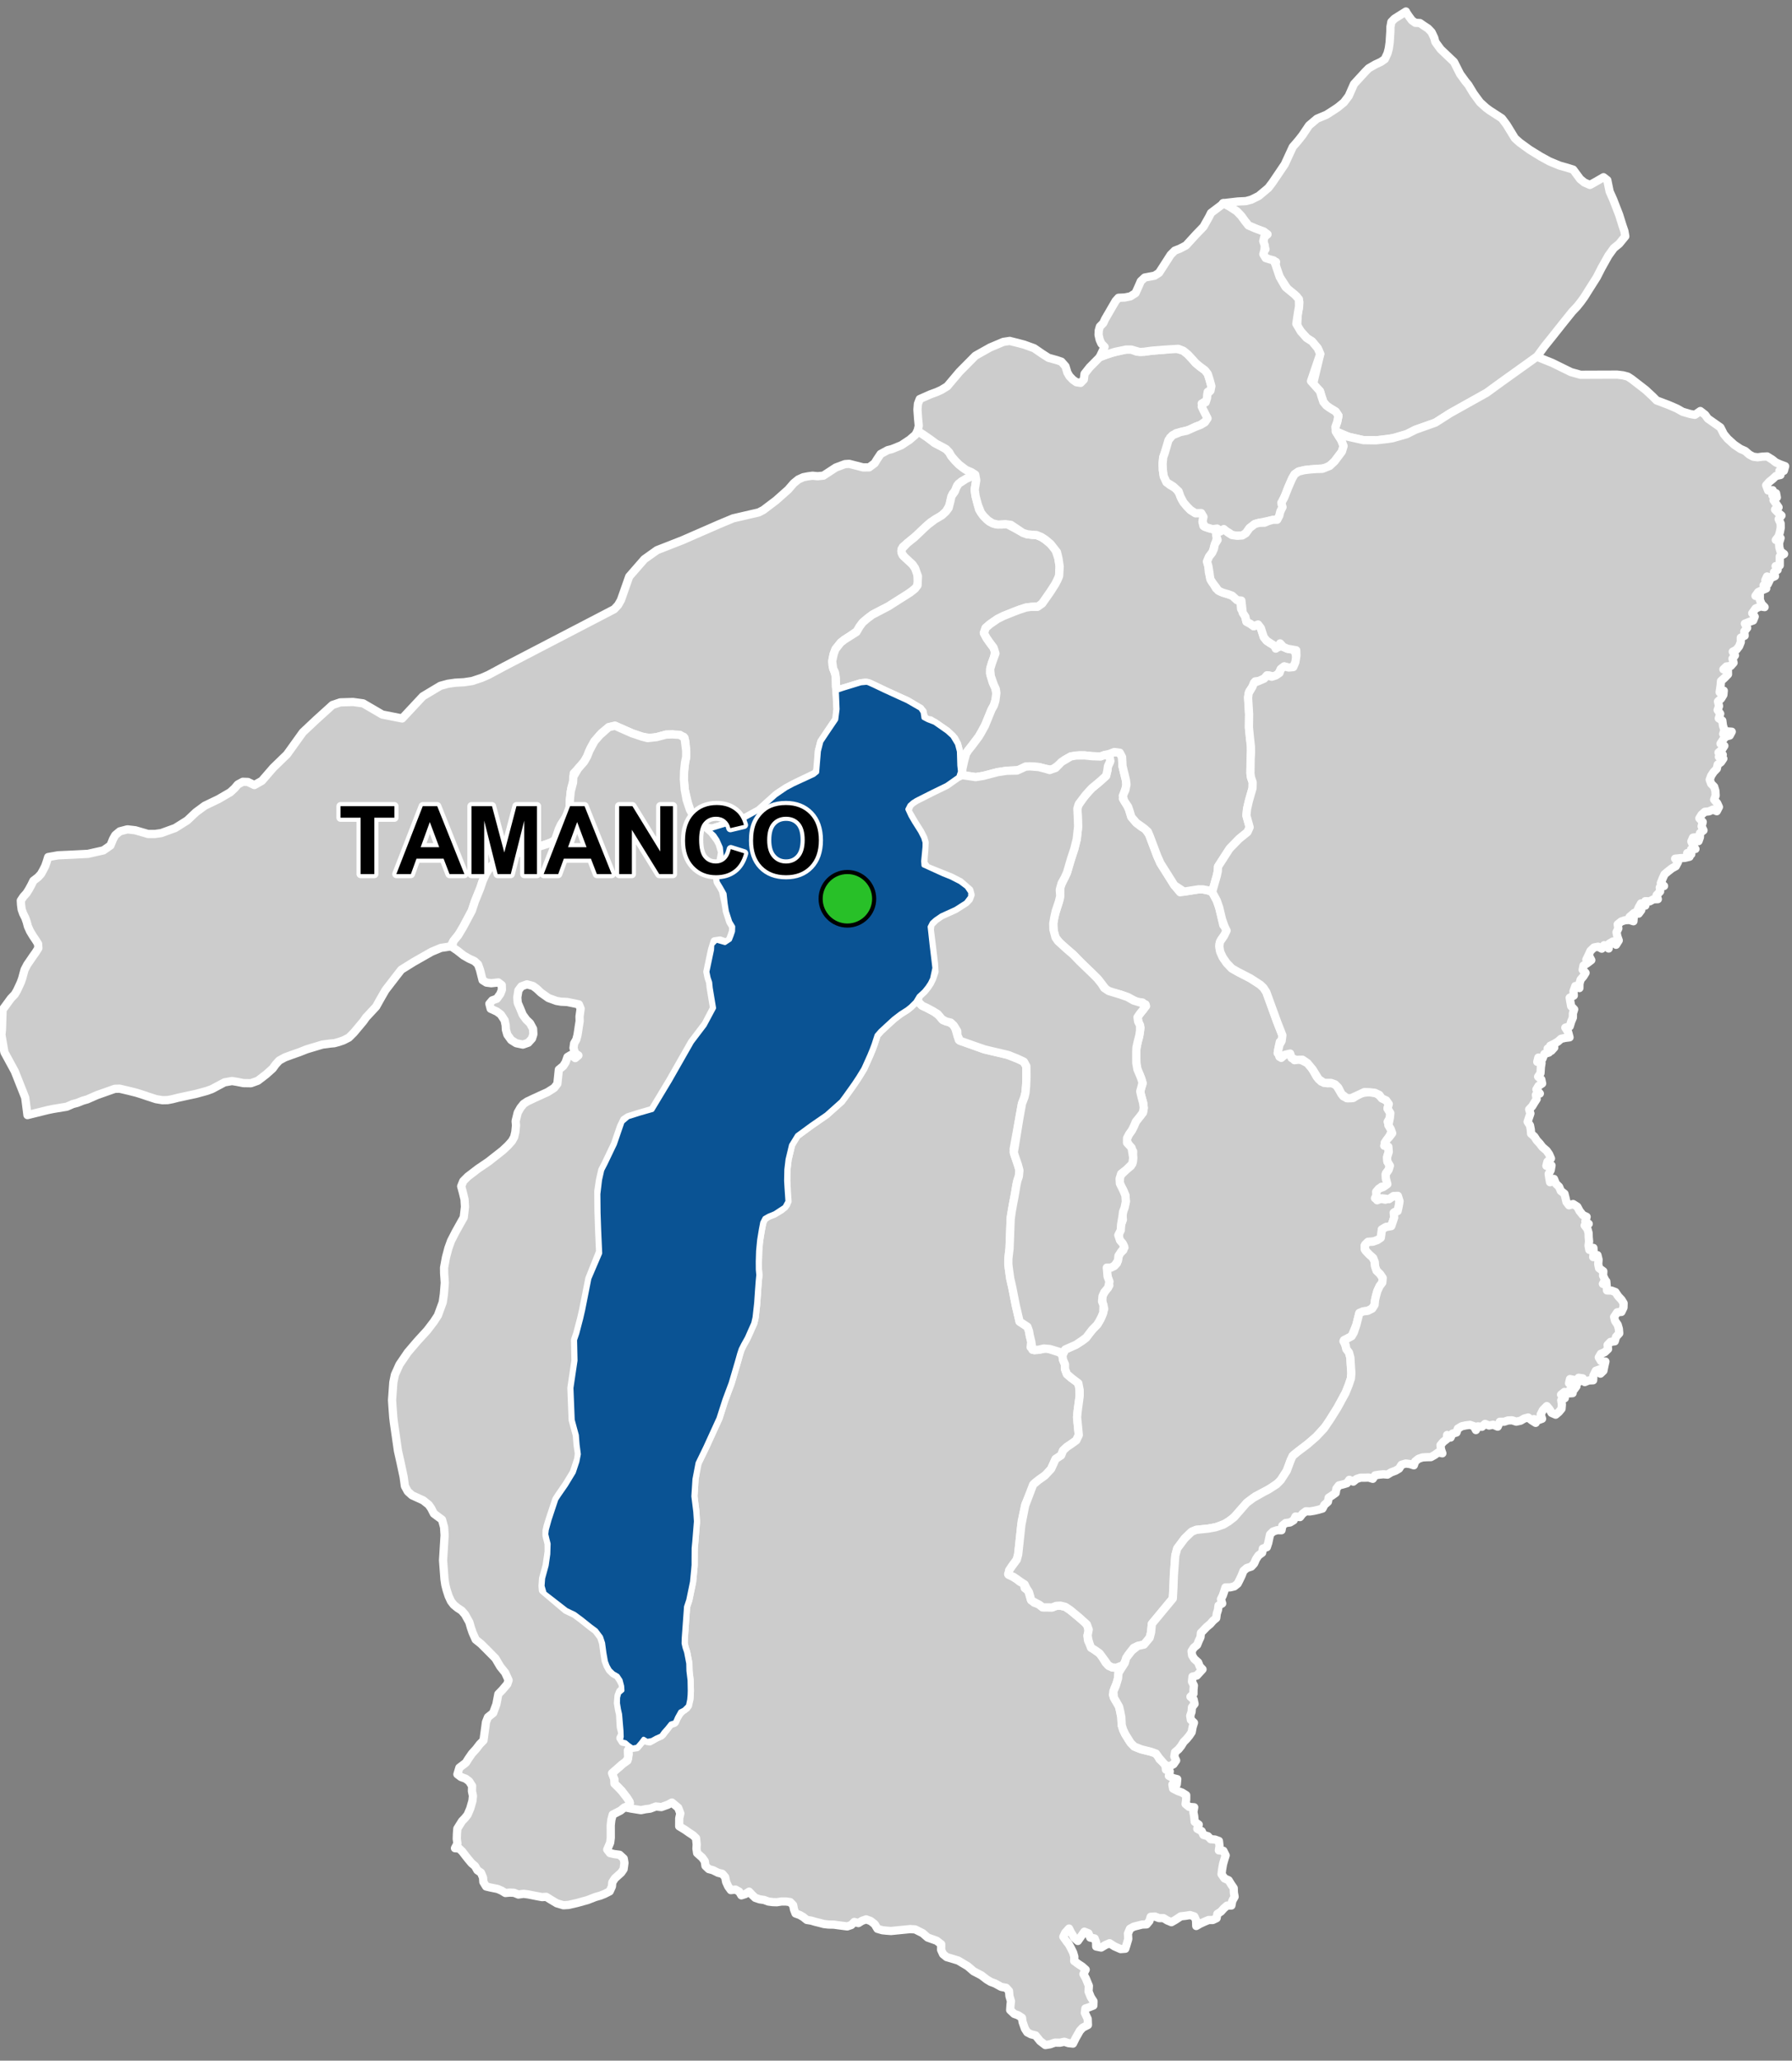 <?xml version="1.0" encoding="UTF-8"?>
<svg width="435pt" height="500pt" version="1.1" viewBox="0 0 435 500" xmlns="http://www.w3.org/2000/svg">
<rect x="0" y="0" width="435" height="500" fill="#808080" stroke="none"/>
<g id="a">
<rect width="435" height="500" fill="none"/>
<path d="m222.66 242.79 0.035 0.094 1.145 1.137 0.969 0.445 1.043 0.547 0.965 0.508 1.395 1.105 0.711 0.926 1.262 0.363 1.113 0.621 0.586 0.949 0.516 1.719 0.355 1.129 6.055 2.25 1.824 0.43 2.477 0.578 1.355 0.324 2.648 1.023 1.293 0.605 0.727 1.137 0.023 2.113-0.016 1.156-0.02 1.031-0.195 2.18-0.262 1.078-0.586 1.527-0.656 3.637-1.363 7.406 0.082 1.02 0.797 2.344 0.527 1.527-0.098 1.586-0.352 1.02-0.289 1.23-0.312 1.969-0.406 2.043-0.422 2.394-0.238 1.363-0.113 2.992-0.047 1.207-0.039 1.023-0.09 2.402-0.293 2.465-0.008 1.355 0.133 1.09 0.328 2.363 0.508 2.242 0.863 4.367 0.902 3.856 1.906 1.258 0.383 1.059 0.188 1.094 0.355 1.441-0.145 1.375 0.941 0.734 1.465-0.188 1.43-0.312 3.094 1 0.781 0.625 0.121 1.078 0.496 1.215-0.004 1.109 0.488 1.273 1.016 0.887 1.473 0.984 0.539 1.098 0.055 2.336-0.141 1.043-0.332 2.481-0.156 1.613 0.422 4.324-0.605 1.285-1.039 0.758-1.258 0.852-0.922 0.855-0.465 1.188-1.34 0.871-0.422 0.934-0.664 1.465-0.969 1.238-2.148 1.527-0.93 0.738-2.203 5.121-0.887 4.074-0.73 6.836-0.137 1.242-0.34 1.266-1.059 1.43-0.641 1.012-0.391 1.055 1.039 0.594 0.969 0.578 0.859 0.68 0.961 0.488 0.199 1.047 0.852 0.664 0.316 1.027 0.293 1.059 0.848 0.801 1.008 0.305 0.973 0.797 1.191 0.035 1.16 0.016 0.977-0.379 1.031-0.062 1.203 0.293 1.176 0.781 2.055 1.699 1.473 1.219 0.719 0.941 0.25 1.395-0.309 0.988 0.156 1.176 0.555 1.059 1.102 1.23 1.141 0.812 0.637 0.855 0.812 1.367 0.828 0.84 0.949 0.367 1.879 0.121-0.516 1.168-0.09 1.141-0.238 1.125-0.633 1.457-0.395 1.598 0.438 1.039 1.035 1.734 0.25 1.016 0.32 1.641 0.102 1.953 0.344 1.102 0.473 1.02 1.105 1.777 1.145 1.285 1.621 0.648 2.106 0.516 1.133 0.32 0.793 0.652 0.438 0.906 0.777 0.715 0.688 0.781 0.105 1.062 0.926 0.422-0.215 1.074 1.012 0.547 1.027 0.258-0.121 1.262-1.062 0.031 0.168 0.996 1.137 0.582 1.062 0.395 0.988 0.625-0.008 1.039-0.145 1.109 0.855 0.688 1.238 0.094-0.203 1.141 0.188 0.996 0.137 1.398 0.977 0.668-0.355 1.016 1.074 0.578 0.422 0.918 1.074 0.297 0.703 0.738 1.039 0.078 0.945 0.348 0.148 1.258-0.168 1.027 1.098 0.094 0.555 1.113-0.312 0.984-0.324 1.141-0.223 1.289-0.141 1.148 0.715 1.031 1.004 0.449 0.594 0.953 0.648 0.961 0.035 1.074 0.18 1.012-0.57 1.008-0.211 1.117-1.059 0.02-0.789 0.688-0.672 0.754-0.891 0.586-0.184 1.031-0.922 0.438-1.027 0.008-1.066 0.449-1 0.461-0.922 0.539-0.051-1.391-0.422-0.934-1.039-0.328-1.035 0.172-1.207 0.137-1.301 0.863-0.969 0.551-1.004-0.418-0.922-0.566-1.086-0.004-0.984-0.375-1.043 0.066-0.301 1.012-0.684 0.82-1.086 0.043-1.008 0.254-1.031 0.262-0.914 0.504-0.492 1.184 0.078 1.297-0.398 1.332-0.324 1.039-1.133 0.082-1.527-0.676-1.16-0.75-1.023 0.449-1.004 0.602-1.219-0.246-0.016-1.008-0.359-0.953-1.074-0.203-0.422-1.043-0.996-0.395-0.809 1.145-0.773 1.105-0.871-0.777-0.82-1.324-0.449-0.91-0.941 1.035-0.445 0.961 0.762 1.082 0.625 0.82 0.508 0.945 0.484 0.988 0.293 0.984-0.035 1.059 1.035 0.754 0.906 0.59 0.848 0.758-0.547 1.07 0.582 1.051 0.742 1.805-0.086 1.352 0.555 1.383 0.652 1.008-0.035 1.039-0.988 0.391-0.949 0.32-0.125 1.062 0.688 1.465 0.059 1.473-1.277 0.66-0.688 0.75-1.023 1.801-0.648 1.312-1.094-0.117-1.004-0.332-1.051 0.23-1.234-0.023-1.18 0.41-1.141 0.184-1.27-0.977-1.102-1.363-1.109-0.273-0.902-0.469-0.566-0.871-0.582-1.656-0.141-1.012-0.922-0.602-0.961-0.34-0.984-0.926 0.074-1.148 0.113-1.016-0.363-1.238-0.105-1.234-0.688-0.766-1.199-0.223-1.523-0.84-1.035-0.383-0.945-0.566-1.309-1.008-1.906-0.996-1.406-1.215-2.316-1.379-1.59-0.488-1.215-0.355-0.871-0.711-0.48-1.035 0.023-1.375-1.113-0.852-2.172-0.77-1.215-1.062-1.828-0.914-1.215-0.074-4.641 0.461-1.047-0.078-1.047-0.105-1.195-0.348-0.684-1.137-0.965-0.75-1.094-0.406-1.008 0.355-0.875 0.547-1-0.273-0.734 0.75-0.98 0.332-1.066-0.137-1.145-0.148-1.016-0.145-1.34-0.023-1.102-0.125-1.039-0.281-1.039-0.25-0.98-0.293-1.086-0.172-0.852-0.695-0.867-0.504-1.016-0.367-0.375-0.977-0.203-1.039-0.715-0.742-1.004-0.141-1.121-0.004-1.109 0.176-1.004-0.031-1.066-0.137-1-0.375-1.117-0.164-1.066-0.359-0.777-0.738-0.715-0.762-0.922 0.594-0.957 0.301-0.531-0.898-0.891-0.5-1.129 0.129-0.637-0.875-0.508-1.105-0.23-1.164-0.688-0.805-1.027-0.254-1.262-0.629-1.008-0.27-0.801-0.766-0.176-1.148-0.602-0.859-1.25-1.113-0.16-1.078 0.059-1-0.16-1.539-0.738-0.707-0.891-0.582-1.066-0.742-1.395-0.852 0.008-1.938 0.266-1.199-0.52-1.352-1.523-1.27-1.012 0.539-1.543 0.555-1.332-0.141-1.398 0.527-1.121 0.137-1.102 0.23-1.242-0.199-1.094-0.172-1.047-0.211 0.707-1.129-0.719-1.281-1.285-1.668-0.926-0.969-0.836-0.812-0.047-1.082-0.773-1.008 0.871-1.008 1.246-1.047 0.859-0.793 1.004-0.656 0.312-1.535-0.113-1.102 1.039-0.496 0.996-0.098 0.535-0.848 0.602-0.809 1.043-0.066 0.98 0.305 0.91-0.555 0.996-0.586 1.168-0.574 1.121-1.461 0.621-0.977 1.059-0.309 0.777-1.379 0.637-0.977 0.773-0.793 0.867-0.566 0.688-1.945 0.098-1.094 0.035-1.07-0.02-1.098-0.02-1.102-0.281-2.477-0.047-1.961-0.527-2.731-0.375-1.125-0.227-1.02 0.035-1.25 0.551-7.629 0.551-1.656 0.324-1.57 0.371-1.797 0.207-1.012 0.273-2.828 0.102-1.051 0.008-1.52 0.02-2.766 0.105-1.094 0.125-1.5 0.172-2.117 0.121-1.508-0.133-2.644-0.145-1.188-0.316-2.547 0.266-4.152 0.445-3.305 2.199-4.539 2.664-5.828 0.516-1.117 1.309-4.141 0.594-1.594 1.059-2.828 1.473-5.027 0.305-1.051 0.277-0.988 0.297-0.957 0.656-1.344 0.648-1.113 1.043-2.269 0.785-1.773 0.316-1.379 0.332-2.832 0.23-3.148 0.16-2.457 0.188-1.66-0.117-1.484-0.012-1.613 0.039-1.645 0.039-1.281 0.137-1.922 0.41-2.621 0.406-2.106 0.348-1.078 1.172-0.793 1.32-0.496 1.828-1.078 1.195-1.203 0.086-4.047-0.102-1.711 0.055-2.68 0.293-2.465 0.812-3.406 0.715-1.871 1.625-1.238 2.551-1.867 3.691-2.551 3.617-3.234 0.668-0.898 1.277-1.777 0.73-1.023 1.438-2.133 1.266-2.074 0.422-0.938 1.031-2.297 0.547-1.32 0.469-1.25 0.75-2.297 0.902-1.035 1.918-1.77 1.293-1.184 1.5-1.168 1.727-1.094 0.906-0.723 1.164-1.16z" fill="#ccc" fill-rule="evenodd"/>
<path d="m222.66 242.79 0.035 0.094 1.145 1.137 0.969 0.445 1.043 0.547 0.965 0.508 1.395 1.105 0.711 0.926 1.262 0.363 1.113 0.621 0.586 0.949 0.516 1.719 0.355 1.129 6.055 2.25 1.824 0.43 2.477 0.578 1.355 0.324 2.648 1.023 1.293 0.605 0.727 1.137 0.023 2.113-0.016 1.156-0.02 1.031-0.195 2.18-0.262 1.078-0.586 1.527-0.656 3.637-1.363 7.406 0.082 1.02 0.797 2.344 0.527 1.527-0.098 1.586-0.352 1.02-0.289 1.23-0.312 1.969-0.406 2.043-0.422 2.394-0.238 1.363-0.113 2.992-0.047 1.207-0.039 1.023-0.09 2.402-0.293 2.465-0.008 1.355 0.133 1.09 0.328 2.363 0.508 2.242 0.863 4.367 0.902 3.856 1.906 1.258 0.383 1.059 0.188 1.094 0.355 1.441-0.145 1.375 0.941 0.734 1.465-0.188 1.43-0.312 3.094 1 0.781 0.625 0.121 1.078 0.496 1.215-0.004 1.109 0.488 1.273 1.016 0.887 1.473 0.984 0.539 1.098 0.055 2.336-0.141 1.043-0.332 2.481-0.156 1.613 0.422 4.324-0.605 1.285-1.039 0.758-1.258 0.852-0.922 0.855-0.465 1.188-1.34 0.871-0.422 0.934-0.664 1.465-0.969 1.238-2.148 1.527-0.93 0.738-2.203 5.121-0.887 4.074-0.73 6.836-0.137 1.242-0.34 1.266-1.059 1.43-0.641 1.012-0.391 1.055 1.039 0.594 0.969 0.578 0.859 0.68 0.961 0.488 0.199 1.047 0.852 0.664 0.316 1.027 0.293 1.059 0.848 0.801 1.008 0.305 0.973 0.797 1.191 0.035 1.16 0.016 0.977-0.379 1.031-0.062 1.203 0.293 1.176 0.781 2.055 1.699 1.473 1.219 0.719 0.941 0.25 1.395-0.309 0.988 0.156 1.176 0.555 1.059 1.102 1.23 1.141 0.812 0.637 0.855 0.812 1.367 0.828 0.84 0.949 0.367 1.879 0.121-0.516 1.168-0.09 1.141-0.238 1.125-0.633 1.457-0.395 1.598 0.438 1.039 1.035 1.734 0.25 1.016 0.32 1.641 0.102 1.953 0.344 1.102 0.473 1.02 1.105 1.777 1.145 1.285 1.621 0.648 2.106 0.516 1.133 0.32 0.793 0.652 0.438 0.906 0.777 0.715 0.688 0.781 0.105 1.062 0.926 0.422-0.215 1.074 1.012 0.547 1.027 0.258-0.121 1.262-1.062 0.031 0.168 0.996 1.137 0.582 1.062 0.395 0.988 0.625-0.008 1.039-0.145 1.109 0.855 0.688 1.238 0.094-0.203 1.141 0.188 0.996 0.137 1.398 0.977 0.668-0.355 1.016 1.074 0.578 0.422 0.918 1.074 0.297 0.703 0.738 1.039 0.078 0.945 0.348 0.148 1.258-0.168 1.027 1.098 0.094 0.555 1.113-0.312 0.984-0.324 1.141-0.223 1.289-0.141 1.148 0.715 1.031 1.004 0.449 0.594 0.953 0.648 0.961 0.035 1.074 0.18 1.012-0.57 1.008-0.211 1.117-1.059 0.02-0.789 0.688-0.672 0.754-0.891 0.586-0.184 1.031-0.922 0.438-1.027 0.008-1.066 0.449-1 0.461-0.922 0.539-0.051-1.391-0.422-0.934-1.039-0.328-1.035 0.172-1.207 0.137-1.301 0.863-0.969 0.551-1.004-0.418-0.922-0.566-1.086-0.004-0.984-0.375-1.043 0.066-0.301 1.012-0.684 0.82-1.086 0.043-1.008 0.254-1.031 0.262-0.914 0.504-0.492 1.184 0.078 1.297-0.398 1.332-0.324 1.039-1.133 0.082-1.527-0.676-1.16-0.75-1.023 0.449-1.004 0.602-1.219-0.246-0.016-1.008-0.359-0.953-1.074-0.203-0.422-1.043-0.996-0.395-0.809 1.145-0.773 1.105-0.871-0.777-0.82-1.324-0.449-0.91-0.941 1.035-0.445 0.961 0.762 1.082 0.625 0.82 0.508 0.945 0.484 0.988 0.293 0.984-0.035 1.059 1.035 0.754 0.906 0.59 0.848 0.758-0.547 1.07 0.582 1.051 0.742 1.805-0.086 1.352 0.555 1.383 0.652 1.008-0.035 1.039-0.988 0.391-0.949 0.32-0.125 1.062 0.688 1.465 0.059 1.473-1.277 0.66-0.688 0.75-1.023 1.801-0.648 1.312-1.094-0.117-1.004-0.332-1.051 0.23-1.234-0.023-1.18 0.41-1.141 0.184-1.27-0.977-1.102-1.363-1.109-0.273-0.902-0.469-0.566-0.871-0.582-1.656-0.141-1.012-0.922-0.602-0.961-0.34-0.984-0.926 0.074-1.148 0.113-1.016-0.363-1.238-0.105-1.234-0.688-0.766-1.199-0.223-1.523-0.84-1.035-0.383-0.945-0.566-1.309-1.008-1.906-0.996-1.406-1.215-2.316-1.379-1.59-0.488-1.215-0.355-0.871-0.711-0.48-1.035 0.023-1.375-1.113-0.852-2.172-0.77-1.215-1.062-1.828-0.914-1.215-0.074-4.641 0.461-1.047-0.078-1.047-0.105-1.195-0.348-0.684-1.137-0.965-0.75-1.094-0.406-1.008 0.355-0.875 0.547-1-0.273-0.734 0.75-0.98 0.332-1.066-0.137-1.145-0.148-1.016-0.145-1.34-0.023-1.102-0.125-1.039-0.281-1.039-0.25-0.98-0.293-1.086-0.172-0.852-0.695-0.867-0.504-1.016-0.367-0.375-0.977-0.203-1.039-0.715-0.742-1.004-0.141-1.121-0.004-1.109 0.176-1.004-0.031-1.066-0.137-1-0.375-1.117-0.164-1.066-0.359-0.777-0.738-0.715-0.762-0.922 0.594-0.957 0.301-0.531-0.898-0.891-0.5-1.129 0.129-0.637-0.875-0.508-1.105-0.23-1.164-0.688-0.805-1.027-0.254-1.262-0.629-1.008-0.27-0.801-0.766-0.176-1.148-0.602-0.859-1.25-1.113-0.16-1.078 0.059-1-0.16-1.539-0.738-0.707-0.891-0.582-1.066-0.742-1.395-0.852 0.008-1.938 0.266-1.199-0.52-1.352-1.523-1.27-1.012 0.539-1.543 0.555-1.332-0.141-1.398 0.527-1.121 0.137-1.102 0.23-1.242-0.199-1.094-0.172-1.047-0.211 0.707-1.129-0.719-1.281-1.285-1.668-0.926-0.969-0.836-0.812-0.047-1.082-0.773-1.008 0.871-1.008 1.246-1.047 0.859-0.793 1.004-0.656 0.312-1.535-0.113-1.102 1.039-0.496 0.996-0.098 0.535-0.848 0.602-0.809 1.043-0.066 0.98 0.305 0.91-0.555 0.996-0.586 1.168-0.574 1.121-1.461 0.621-0.977 1.059-0.309 0.777-1.379 0.637-0.977 0.773-0.793 0.867-0.566 0.688-1.945 0.098-1.094 0.035-1.07-0.02-1.098-0.02-1.102-0.281-2.477-0.047-1.961-0.527-2.731-0.375-1.125-0.227-1.02 0.035-1.25 0.551-7.629 0.551-1.656 0.324-1.57 0.371-1.797 0.207-1.012 0.273-2.828 0.102-1.051 0.008-1.52 0.02-2.766 0.105-1.094 0.125-1.5 0.172-2.117 0.121-1.508-0.133-2.644-0.145-1.188-0.316-2.547 0.266-4.152 0.445-3.305 2.199-4.539 2.664-5.828 0.516-1.117 1.309-4.141 0.594-1.594 1.059-2.828 1.473-5.027 0.305-1.051 0.277-0.988 0.297-0.957 0.656-1.344 0.648-1.113 1.043-2.269 0.785-1.773 0.316-1.379 0.332-2.832 0.23-3.148 0.16-2.457 0.188-1.66-0.117-1.484-0.012-1.613 0.039-1.645 0.039-1.281 0.137-1.922 0.41-2.621 0.406-2.106 0.348-1.078 1.172-0.793 1.32-0.496 1.828-1.078 1.195-1.203 0.086-4.047-0.102-1.711 0.055-2.68 0.293-2.465 0.812-3.406 0.715-1.871 1.625-1.238 2.551-1.867 3.691-2.551 3.617-3.234 0.668-0.898 1.277-1.777 0.73-1.023 1.438-2.133 1.266-2.074 0.422-0.938 1.031-2.297 0.547-1.32 0.469-1.25 0.75-2.297 0.902-1.035 1.918-1.77 1.293-1.184 1.5-1.168 1.727-1.094 0.906-0.723 1.164-1.16 0.457-0.23" fill="none" stroke="#fff" stroke-linecap="round" stroke-linejoin="round" stroke-miterlimit="10" stroke-width="2"/>
<path d="m223.56 105.11 0.066 0.039 1.406 0.941 1.805 1.395 1.484 0.746 1.348 0.762 0.734 0.785 0.508 0.891 0.914 1.086 0.969 0.984 1.039 0.82 1.703 0.969 0.996 0.344-2.059 1.348-1.098 0.602-1.023 0.98-0.359 1.105-0.719 0.863-0.543 1.715-0.145 0.996-0.996 1.695-0.996 0.895-0.949 0.625-1.73 1.02-1.625 1.477-0.777 0.742-0.949 0.906-2.305 1.922-1.098 0.93-0.371 1.004 0.34 1.051 1.613 1.496 0.766 0.711 0.613 0.887 0.512 1.059 0.227 2.453-0.363 1.125-0.82 0.719-1.43 1.023-1.781 1.133-2.793 1.77-3.609 1.848-1.059 0.746-1.59 1.316-0.766 1.031-0.602 1.051-1.766 1.27-1.27 0.805-0.805 0.637-1.371 1.656-0.453 1.203-0.246 1.129-0.051 1.594 0.336 1.195 0.391 1.109 0.109 1.746 0.031 1.238 0.363 5.371-0.156 2.289-2.207 3.258-1.582 2.375-0.582 2.293-0.059 4.246-0.754 1.164-4.539 2.184-2.606 1.391-2.164 1.398-4.406 3.965-3.402 1.859-1.684 0.578-3.031 0.984-3.309 1.008-1.375-0.289-1.09-0.516-1.191-0.523-0.898-1.797-0.551-0.918-0.715-2.031-0.809-3.43-0.203-2.457 0.055-2.031 0.234-2.09 0.273-1.305v-1.52l-0.223-2.363-0.422-1.031-2.691-0.559-1.562 0.047-2.273 0.609-1.469 0.242-2.121-0.367-2.269-0.766-4.25-1.883-1.516 0.344-1.727 1.418-1.762 2.031-0.898 1.598-0.875 2.09-0.715 1.246-0.859 1.062-1.66 1.754-0.094 1.824-0.492 1.738-0.348 2.879 0.004 2.055-0.312 1.098-1.828 2.844-0.547 1.156-0.676 2.465-1.125 0.707-1.805 0.625-1.352 0.422-3.051 1.176-1.242 0.23-1.82 0.391-1.648 0.203-1.055 0.48-1.078 0.754-0.785 0.707-1.199 1.25-0.895 1.43-0.75 1.668-0.605 1.797-1.281 3.156-0.375 1.137-0.379 1.152-1.02 1.906-1.023 1.926-0.973 1.668-1.48 1.906-0.68 1.262-2.328 0.355-2.238 0.93-4.387 2.492-1.465 0.914-1.543 0.961-1.027 1.316-2.816 3.656-1.348 2.344-0.91 1.633-0.883 0.957-1.559 1.668-0.641 0.914-2.34 2.797-1.195 1.188-1.309 0.668-1.141 0.395-1.109 0.297-1.059 0.09-1.797 0.242-1.625 0.488-2.188 0.656-1.844 0.727-1.938 0.68-1.516 0.559-1.379 0.758-0.891 0.977-0.688 0.957-1.555 1.395-1.016 0.781-1.047 0.801-1.66 0.598-1.848-0.031-1.566-0.309-1.188-0.188-1.816 0.316-3.07 1.637-1.23 0.445-2.676 0.73-1.469 0.312-2.836 0.613-1.367 0.348-1.152 0.219-1.277 0.027-1.547-0.254-1.996-0.648-1.422-0.484-1.324-0.414-1.793-0.453-2.297-0.539-1.184 0.031-4.301 1.52-1.051 0.461-1.336 0.586-1.066 0.305-1.352 0.539-1.094 0.289-1.457 0.641-3.269 0.539-1.289 0.262-4.981 1.234-0.547-4.242-2.012-5.074-0.52-1.309-2.516-4.621-0.727-4.211 0.125-1.246 0.105-3.137 0.055-1.715 2.023-2.766 0.945-0.992 0.527-0.906 0.469-0.996 0.457-1 0.363-1.023 0.262-0.996 0.293-1.043 0.641-1.238 0.727-1.051 0.648-0.961 0.645-0.898 0.68-1.078-0.059-1.031-0.57-0.918-0.676-1-0.699-1.16-0.523-1.156-0.297-1.098-0.344-0.988-0.527-1.043-0.352-1-0.148-1.109-0.062-1.051 0.637-0.957 0.738-0.812 0.578-0.91 0.609-1.121 0.488-0.996 1.129-0.871 0.711-0.77 0.516-0.918 0.504-0.984 0.367-1.043 0.363-1.168 2.391-0.426 3.633-0.168 3.648-0.188 3.746-0.844 1.703-1.191 0.637-1.555 0.52-0.941 1.121-0.93 1.828-0.48 1.926 0.219 1.801 0.523 1.301 0.379h1.648l1.555-0.219 3.379-1.227 2.941-1.852 2.09-1.977 2.16-1.59 3.312-1.59 2.871-1.668 1.055-0.973 0.766-0.91 1.203-0.656 1.246 0.039 1.574 0.754 1.824-1.023 2.738-3.164 3.359-3.262 3.844-5.352 3.25-3.055 3.945-3.574 1.891-0.637 3.102-0.09 2.441 0.332 2.34 1.363 2.32 1.352 4.824 0.949 5.016-5.371 4.254-2.547 1.836-0.504 1.785-0.254 2.125-0.113 1.961-0.293 2.324-0.77 1.648-0.719 3.828-2.055 24.168-12.562 2.519-1.312 0.957-1.023 0.68-1.195 1.664-4.723 0.352-0.996 3.676-4.211 3.074-2.184 4.106-1.609 2.082-0.816 8.902-3.887 3.398-1.418 1.461-0.336 4.75-1.102 1.129-0.59 0.965-0.734 1.32-1 0.816-0.621 2.91-2.586 1.348-1.555 1.125-0.91 1.207-0.543 1.148-0.219 1.086-0.141 1.219 0.121 1.406-0.137 3.023-1.973 2.219-0.828 1.035-0.062 1.055 0.27 2.32 0.594 1.469-0.02 1.324-0.988 0.605-0.984 0.844-1.258 1.73-0.941 0.992-0.246 2.305-0.934 2.059-1.367 1.363-1.18 0.508-0.922z" fill="#ccc" fill-rule="evenodd"/>
<path d="m223.56 105.11 0.066 0.039 1.406 0.941 1.805 1.395 1.484 0.746 1.348 0.762 0.734 0.785 0.508 0.891 0.914 1.086 0.969 0.984 1.039 0.82 1.703 0.969 0.996 0.344-2.059 1.348-1.098 0.602-1.023 0.98-0.359 1.105-0.719 0.863-0.543 1.715-0.145 0.996-0.996 1.695-0.996 0.895-0.949 0.625-1.73 1.02-1.625 1.477-0.777 0.742-0.949 0.906-2.305 1.922-1.098 0.93-0.371 1.004 0.34 1.051 1.613 1.496 0.766 0.711 0.613 0.887 0.512 1.059 0.227 2.453-0.363 1.125-0.82 0.719-1.43 1.023-1.781 1.133-2.793 1.77-3.609 1.848-1.059 0.746-1.59 1.316-0.766 1.031-0.602 1.051-1.766 1.27-1.27 0.805-0.805 0.637-1.371 1.656-0.453 1.203-0.246 1.129-0.051 1.594 0.336 1.195 0.391 1.109 0.109 1.746 0.031 1.238 0.363 5.371-0.156 2.289-2.207 3.258-1.582 2.375-0.582 2.293-0.059 4.246-0.754 1.164-4.539 2.184-2.606 1.391-2.164 1.398-4.406 3.965-3.402 1.859-1.684 0.578-3.031 0.984-3.309 1.008-1.375-0.289-1.09-0.516-1.191-0.523-0.898-1.797-0.551-0.918-0.715-2.031-0.809-3.43-0.203-2.457 0.055-2.031 0.234-2.09 0.273-1.305v-1.52l-0.223-2.363-0.422-1.031-2.691-0.559-1.562 0.047-2.273 0.609-1.469 0.242-2.121-0.367-2.269-0.766-4.25-1.883-1.516 0.344-1.727 1.418-1.762 2.031-0.898 1.598-0.875 2.09-0.715 1.246-0.859 1.062-1.66 1.754-0.094 1.824-0.492 1.738-0.348 2.879 0.004 2.055-0.312 1.098-1.828 2.844-0.547 1.156-0.676 2.465-1.125 0.707-1.805 0.625-1.352 0.422-3.051 1.176-1.242 0.23-1.82 0.391-1.648 0.203-1.055 0.48-1.078 0.754-0.785 0.707-1.199 1.25-0.895 1.43-0.75 1.668-0.605 1.797-1.281 3.156-0.375 1.137-0.379 1.152-1.02 1.906-1.023 1.926-0.973 1.668-1.48 1.906-0.68 1.262-2.328 0.355-2.238 0.93-4.387 2.492-1.465 0.914-1.543 0.961-1.027 1.316-2.816 3.656-1.348 2.344-0.91 1.633-0.883 0.957-1.559 1.668-0.641 0.914-2.34 2.797-1.195 1.188-1.309 0.668-1.141 0.395-1.109 0.297-1.059 0.09-1.797 0.242-1.625 0.488-2.188 0.656-1.844 0.727-1.938 0.68-1.516 0.559-1.379 0.758-0.891 0.977-0.688 0.957-1.555 1.395-1.016 0.781-1.047 0.801-1.66 0.598-1.848-0.031-1.566-0.309-1.188-0.188-1.816 0.316-3.07 1.637-1.23 0.445-2.676 0.73-1.469 0.312-2.836 0.613-1.367 0.348-1.152 0.219-1.277 0.027-1.547-0.254-1.996-0.648-1.422-0.484-1.324-0.414-1.793-0.453-2.297-0.539-1.184 0.031-4.301 1.52-1.051 0.461-1.336 0.586-1.066 0.305-1.352 0.539-1.094 0.289-1.457 0.641-3.269 0.539-1.289 0.262-4.981 1.234-0.547-4.242-2.012-5.074-0.52-1.309-2.516-4.621-0.727-4.211 0.125-1.246 0.105-3.137 0.055-1.715 2.023-2.766 0.945-0.992 0.527-0.906 0.469-0.996 0.457-1 0.363-1.023 0.262-0.996 0.293-1.043 0.641-1.238 0.727-1.051 0.648-0.961 0.645-0.898 0.68-1.078-0.059-1.031-0.57-0.918-0.676-1-0.699-1.16-0.523-1.156-0.297-1.098-0.344-0.988-0.527-1.043-0.352-1-0.148-1.109-0.062-1.051 0.637-0.957 0.738-0.812 0.578-0.91 0.609-1.121 0.488-0.996 1.129-0.871 0.711-0.77 0.516-0.918 0.504-0.984 0.367-1.043 0.363-1.168 2.391-0.426 3.633-0.168 3.648-0.188 3.746-0.844 1.703-1.191 0.637-1.555 0.52-0.941 1.121-0.93 1.828-0.48 1.926 0.219 1.801 0.523 1.301 0.379h1.648l1.555-0.219 3.379-1.227 2.941-1.852 2.09-1.977 2.16-1.59 3.312-1.59 2.871-1.668 1.055-0.973 0.766-0.91 1.203-0.656 1.246 0.039 1.574 0.754 1.824-1.023 2.738-3.164 3.359-3.262 3.844-5.352 3.25-3.055 3.945-3.574 1.891-0.637 3.102-0.09 2.441 0.332 2.34 1.363 2.32 1.352 4.824 0.949 5.016-5.371 4.254-2.547 1.836-0.504 1.785-0.254 2.125-0.113 1.961-0.293 2.324-0.77 1.648-0.719 3.828-2.055 24.168-12.562 2.519-1.312 0.957-1.023 0.68-1.195 1.664-4.723 0.352-0.996 3.676-4.211 3.074-2.184 4.106-1.609 2.082-0.816 8.902-3.887 3.398-1.418 1.461-0.336 4.75-1.102 1.129-0.59 0.965-0.734 1.32-1 0.816-0.621 2.91-2.586 1.348-1.555 1.125-0.91 1.207-0.543 1.148-0.219 1.086-0.141 1.219 0.121 1.406-0.137 3.023-1.973 2.219-0.828 1.035-0.062 1.055 0.27 2.32 0.594 1.469-0.02 1.324-0.988 0.605-0.984 0.844-1.258 1.73-0.941 0.992-0.246 2.305-0.934 2.059-1.367 1.363-1.18 0.508-0.922 0.832 0.539" fill="none" stroke="#fff" stroke-linecap="round" stroke-linejoin="round" stroke-miterlimit="10" stroke-width="2"/>
<path d="m271.37 182.5 0.438 0.145 0.559 1.07 0.062 1.117 0.043 1.031 0.59 2.488 0.301 1.164 0.035 1.324-0.52 1.504-0.305 1.426 0.941 1.527 0.535 1.062 0.578 1.883 1.188 1.398 1.277 1.004 0.895 0.504 0.961 1.375 0.602 1.578 0.664 1.766 0.691 1.836 0.773 1.738 3.387 5.383 1.402 1.672 3.039-0.477 1.422-0.223 1.113 0.016 1.23 0.246 0.98 0.375 0.535 0.988 0.594 1.098 0.59 1.707 0.504 2.027 0.473 2.207 0.734 0.758-0.074 1.137-1.211 1.68-0.367 0.984 0.039 1.312 0.758 1.953 0.945 1.371 1.262 1.328 1.559 0.887 1.184 0.609 1.766 0.91 1.203 0.777 1.012 0.656 0.953 0.84 0.695 1.078 0.93 2.547 1.676 4.613 1.273 3.262 0.145 0.988-0.762 0.648-0.414 2.012 0.332 1.602 1.25-0.441 0.941-0.668 0.574 0.875 0.875 1.066 1.078-0.316 2.07 1.023 0.922 0.969 1.352 2.379 1.066 1.129 1.469 0.414 1.258-0.023 0.977 0.543 0.82 1.359 0.832 1.277 0.969 0.48 1.453-0.062 1.746-1.164 1.965-0.25 1.035 0.109 1.09 0.238 0.723 0.699 1.457 0.961 0.621 0.883-0.309 1.07 0.688 1.133-0.121 1.156-0.539 0.941 0.43 1.027 0.527 1.258-0.391 0.949-0.586 0.922-0.707 0.945 0.777 0.891 0.246 1.207-0.387 1.195 0.031 1.258 0.613 1.023-0.309 0.984-0.633 0.793-0.027 1.332 0.348 0.938-0.355 1.031-1.07 0.012-0.738 0.723-0.285 1.012-0.559 1.039 1.172 0.078 1.332 0.285 1.855-0.789 1.203-0.133 0.41 1.297-0.164 1.004-0.129 1.102-0.984 0.574-0.027 1.277-0.328 0.98-0.375 1.102-1.285 0.219-1 0.594-0.113 1.027-0.148 0.996-0.836 0.566-0.949 0.32-1.156 0.07-0.832 0.652-0.145 1.16 0.922 1.062 0.91 0.812 0.539 0.898 0.16 1.238 0.371 1.188 0.867 0.859 0.617 0.914-0.109 1.141-0.629 0.82-0.57 1.23-0.332 1.195-0.234 1.035-0.102 1.102-0.578 0.91-1.102 0.559-1.07 0.121-0.953 0.406-0.711 2.84-0.691 1.645-0.453 1.121-0.914 0.492-0.953 0.449 0.23 1 0.309 0.957 0.676 1.086 0.32 1.141 0.094 1.594 0.152 2.223-0.105 1.316-0.508 1.52-0.586 1.59-2.168 3.988-1.633 2.621-1.027 1.648-2.473 2.754-0.777 0.676-1.039 0.902-2.445 1.883-1.266 1.004-0.664 1.184-0.98 2.625-1.457 2.266-0.715 0.727-1.699 1.199-1.195 0.691-2.531 1.309-1.887 1.41-3.289 3.664-1.078 0.871-1.156 0.715-2.242 0.859-1.781 0.328-2.965 0.309-1.117 0.469-1.676 1.621-1.801 2.41-0.473 1.734-0.258 3.562-0.086 1.195-0.047 1.316-0.062 1.629-0.152 2.727-5.082 6.133-0.199 2.086-0.336 1.301-0.645 0.77-0.734 0.883-1.516 0.332-0.992 0.453-1.371 1.77-0.445 1.066-0.746 1.387-1.684 0.613-1.004-0.09-0.938-0.5-0.973-1.387-1.113-1.504-1.141-0.812-0.934-0.547-0.355-0.941-0.309-1.02-0.172-1.062 0.266-1.406-0.453-1.246-1.938-1.742-2.106-1.742-1.176-0.781-1.203-0.293-1.031 0.062-0.977 0.379-1.16-0.016-1.105 0.012-0.801-0.625-0.898-0.469-1.102-0.602-0.281-1.066-0.297-0.992-0.602-0.91-0.434-0.926-0.938-0.602-0.922-0.656-0.844-0.578-1.152-0.48 0.09-1.078 0.652-0.961 1.215-1.637 0.34-1.266 0.137-1.242 0.629-5.883 0.922-4.734 1.938-5.082 1.262-1.07 1.574-1.121 1.543-1.645 0.664-1.465 0.422-0.934 1.34-0.871 0.465-1.188 0.922-0.855 1.258-0.852 1.039-0.758 0.605-1.285-0.422-4.324 0.156-1.613 0.25-1.844 0.223-1.68v-1.453l-0.328-1.652-1.512-1.148-1.242-1.051-0.488-1.273 0.004-1.109-0.469-1.082-0.152-1.066 0.699-1.473 1.645-0.723 0.938-0.41 1.473-0.922 0.922-0.691 0.992-1.305 1.031-1.215 0.852-0.883 0.688-1.172 0.418-0.98 0.488-1.535-0.383-1.391-0.148-1.016 0.199-0.996 0.883-1.391 0.691-0.918-0.426-2.156-0.43-1.445 0.691-0.781 1.289-0.27 0.723-0.719 0.273-1.125 0.363-1.191 0.898-0.84 0.148-1.027-0.625-0.914-0.641-0.844 0.152-1.379 0.438-2.062 0.438-1.168-0.105-1.016 0.152-1.098 0.664-2.269-0.09-1.492-0.527-1.266-0.512-0.883-0.344-0.961 0.082-1.68 1.578-1.539 1.043-0.84 0.5-1.113 0.039-2.438-0.938-1.25-0.656-1.492 0.48-1.219 0.844-1.203 0.469-0.949 0.426-0.996 0.695-1 1.07-1.316 0.188-1.094-0.141-1.223-0.406-1.488-0.332-1.043 0.254-1.145 0.348-1.016-0.305-1.145-0.449-1.152-0.492-1.137-0.238-1.07-0.055-2.195 0.008-1.664 0.324-1.68 0.34-1.293 0.203-1.168 0.152-1.043-0.402-1.133-0.32-1.434 0.566-0.832 0.863-1.066 0.641-0.797-0.867-0.875-1.363-0.148-2.164-1.141-1.91-0.664-1.871-0.43-1.41-0.648-1.215-1.523-0.797-1.059-1.117-1.105-2.781-2.688-1.371-1.379-0.82-0.848-1.586-1.363-1.527-1.309-1.16-1.449-0.43-1.277-0.129-2.125 0.152-1.043 0.293-1.289 0.699-2.223 0.449-1.508 0.07-1.41 0.062-1.48 0.805-1.758 0.77-1.586 0.723-2.422 0.758-2.41 0.328-0.988 0.582-2.34 0.289-2.574-0.051-2.883-0.051-1.52 0.043-1.039 1.438-2.098 1.238-1.453 0.777-0.836 1.07-0.879 0.781-0.645 1.562-1.414 0.336-1.285 0.148-1.098 0.488-0.992-0.355-0.984 0.164-0.988 0.941-0.359z" fill="#ccc" fill-rule="evenodd"/>
<path d="m271.37 182.5 0.438 0.145 0.559 1.07 0.062 1.117 0.043 1.031 0.59 2.488 0.301 1.164 0.035 1.324-0.52 1.504-0.305 1.426 0.941 1.527 0.535 1.062 0.578 1.883 1.188 1.398 1.277 1.004 0.895 0.504 0.961 1.375 0.602 1.578 0.664 1.766 0.691 1.836 0.773 1.738 3.387 5.383 1.402 1.672 3.039-0.477 1.422-0.223 1.113 0.016 1.23 0.246 0.98 0.375 0.535 0.988 0.594 1.098 0.59 1.707 0.504 2.027 0.473 2.207 0.734 0.758-0.074 1.137-1.211 1.68-0.367 0.984 0.039 1.312 0.758 1.953 0.945 1.371 1.262 1.328 1.559 0.887 1.184 0.609 1.766 0.91 1.203 0.777 1.012 0.656 0.953 0.84 0.695 1.078 0.93 2.547 1.676 4.613 1.273 3.262 0.145 0.988-0.762 0.648-0.414 2.012 0.332 1.602 1.25-0.441 0.941-0.668 0.574 0.875 0.875 1.066 1.078-0.316 2.07 1.023 0.922 0.969 1.352 2.379 1.066 1.129 1.469 0.414 1.258-0.023 0.977 0.543 0.82 1.359 0.832 1.277 0.969 0.48 1.453-0.062 1.746-1.164 1.965-0.25 1.035 0.109 1.09 0.238 0.723 0.699 1.457 0.961 0.621 0.883-0.309 1.07 0.688 1.133-0.121 1.156-0.539 0.941 0.43 1.027 0.527 1.258-0.391 0.949-0.586 0.922-0.707 0.945 0.777 0.891 0.246 1.207-0.387 1.195 0.031 1.258 0.613 1.023-0.309 0.984-0.633 0.793-0.027 1.332 0.348 0.938-0.355 1.031-1.07 0.012-0.738 0.723-0.285 1.012-0.559 1.039 1.172 0.078 1.332 0.285 1.855-0.789 1.203-0.133 0.41 1.297-0.164 1.004-0.129 1.102-0.984 0.574-0.027 1.277-0.328 0.98-0.375 1.102-1.285 0.219-1 0.594-0.113 1.027-0.148 0.996-0.836 0.566-0.949 0.32-1.156 0.07-0.832 0.652-0.145 1.16 0.922 1.062 0.91 0.812 0.539 0.898 0.16 1.238 0.371 1.188 0.867 0.859 0.617 0.914-0.109 1.141-0.629 0.82-0.57 1.23-0.332 1.195-0.234 1.035-0.102 1.102-0.578 0.91-1.102 0.559-1.07 0.121-0.953 0.406-0.711 2.84-0.691 1.645-0.453 1.121-0.914 0.492-0.953 0.449 0.23 1 0.309 0.957 0.676 1.086 0.32 1.141 0.094 1.594 0.152 2.223-0.105 1.316-0.508 1.52-0.586 1.59-2.168 3.988-1.633 2.621-1.027 1.648-2.473 2.754-0.777 0.676-1.039 0.902-2.445 1.883-1.266 1.004-0.664 1.184-0.98 2.625-1.457 2.266-0.715 0.727-1.699 1.199-1.195 0.691-2.531 1.309-1.887 1.41-3.289 3.664-1.078 0.871-1.156 0.715-2.242 0.859-1.781 0.328-2.965 0.309-1.117 0.469-1.676 1.621-1.801 2.41-0.473 1.734-0.258 3.562-0.086 1.195-0.047 1.316-0.062 1.629-0.152 2.727-5.082 6.133-0.199 2.086-0.336 1.301-0.645 0.77-0.734 0.883-1.516 0.332-0.992 0.453-1.371 1.77-0.445 1.066-0.746 1.387-1.684 0.613-1.004-0.09-0.938-0.5-0.973-1.387-1.113-1.504-1.141-0.812-0.934-0.547-0.355-0.941-0.309-1.02-0.172-1.062 0.266-1.406-0.453-1.246-1.938-1.742-2.106-1.742-1.176-0.781-1.203-0.293-1.031 0.062-0.977 0.379-1.16-0.016-1.105 0.012-0.801-0.625-0.898-0.469-1.102-0.602-0.281-1.066-0.297-0.992-0.602-0.91-0.434-0.926-0.938-0.602-0.922-0.656-0.844-0.578-1.152-0.48 0.09-1.078 0.652-0.961 1.215-1.637 0.34-1.266 0.137-1.242 0.629-5.883 0.922-4.734 1.938-5.082 1.262-1.07 1.574-1.121 1.543-1.645 0.664-1.465 0.422-0.934 1.34-0.871 0.465-1.188 0.922-0.855 1.258-0.852 1.039-0.758 0.605-1.285-0.422-4.324 0.156-1.613 0.25-1.844 0.223-1.68v-1.453l-0.328-1.652-1.512-1.148-1.242-1.051-0.488-1.273 0.004-1.109-0.469-1.082-0.152-1.066 0.699-1.473 1.645-0.723 0.938-0.41 1.473-0.922 0.922-0.691 0.992-1.305 1.031-1.215 0.852-0.883 0.688-1.172 0.418-0.98 0.488-1.535-0.383-1.391-0.148-1.016 0.199-0.996 0.883-1.391 0.691-0.918-0.426-2.156-0.43-1.445 0.691-0.781 1.289-0.27 0.723-0.719 0.273-1.125 0.363-1.191 0.898-0.84 0.148-1.027-0.625-0.914-0.641-0.844 0.152-1.379 0.438-2.062 0.438-1.168-0.105-1.016 0.152-1.098 0.664-2.269-0.09-1.492-0.527-1.266-0.512-0.883-0.344-0.961 0.082-1.68 1.578-1.539 1.043-0.84 0.5-1.113 0.039-2.438-0.938-1.25-0.656-1.492 0.48-1.219 0.844-1.203 0.469-0.949 0.426-0.996 0.695-1 1.07-1.316 0.188-1.094-0.141-1.223-0.406-1.488-0.332-1.043 0.254-1.145 0.348-1.016-0.305-1.145-0.449-1.152-0.492-1.137-0.238-1.07-0.055-2.195 0.008-1.664 0.324-1.68 0.34-1.293 0.203-1.168 0.152-1.043-0.402-1.133-0.32-1.434 0.566-0.832 0.863-1.066 0.641-0.797-0.867-0.875-1.363-0.148-2.164-1.141-1.91-0.664-1.871-0.43-1.41-0.648-1.215-1.523-0.797-1.059-1.117-1.105-2.781-2.688-1.371-1.379-0.82-0.848-1.586-1.363-1.527-1.309-1.16-1.449-0.43-1.277-0.129-2.125 0.152-1.043 0.293-1.289 0.699-2.223 0.449-1.508 0.07-1.41 0.062-1.48 0.805-1.758 0.77-1.586 0.723-2.422 0.758-2.41 0.328-0.988 0.582-2.34 0.289-2.574-0.051-2.883-0.051-1.52 0.043-1.039 1.438-2.098 1.238-1.453 0.777-0.836 1.07-0.879 0.781-0.645 1.562-1.414 0.336-1.285 0.148-1.098 0.488-0.992-0.355-0.984 0.164-0.988 0.941-0.359 1.188-0.094" fill="none" stroke="#fff" stroke-linecap="round" stroke-linejoin="round" stroke-miterlimit="10" stroke-width="2"/>
<path d="m236.84 115.6 0.129 0.918-0.172 1.055-0.211 1.273 0.215 1.473 0.309 1.211 0.277 1.043 0.297 1.117 1.055 1.527 0.723 0.746 0.785 0.648 1.32 0.555 1.578 0.109 1.262-0.137 3.184 1.711 1.695 0.777 1.195 0.137 1.105 0.055 1.156 0.473 0.988 0.633 1.285 1.078 1.141 1.281 0.77 2.242 0.285 1.91-0.133 2.348-0.418 0.973-0.531 1.023-0.922 1.434-1.469 2.137-0.766 1.094-0.754 0.672-1.469 0.113-1.68 0.184-1.32 0.414-1.031 0.391-3.117 1.238-1.457 0.719-1.863 1.289-1.031 0.898-0.426 1.176 0.641 1.258 0.715 1.027 1 1.34 0.391 1.047-0.309 1.324-0.477 1.293-0.32 1.09-0.148 1.391 0.641 2.246 0.633 1.375 0.254 1.246-0.078 1.32-0.508 1.656-0.57 1.012-0.555 1.355-0.512 1.246-0.449 1.094-0.941 1.758-0.668 1.137-1.336 1.781-0.75 0.941-0.781 1.02-0.398 1.117-0.594 2.531-0.168 1.066-0.656-1.473-0.066-2.172-0.039-1.25-0.465-1.785-0.676-1.336-1.762-1.715-2.328-1.621-1.684-1.062-1.125-0.156-0.625-1.004-0.184-1.016-2.555-1.836-1.16-0.668-2.184-0.992-2.891-1.316-1.086-0.52-2.027-0.969-1.016-0.48-1.059-0.164-1.012 0.117-1.125 0.344-2.426 0.746-1.652 0.465-0.785-0.656-0.027-1.055-0.02-1.141-0.215-1.312-0.453-0.98-0.238-1.766 0.383-1.758 0.418-1.152 1.258-1.602 0.953-0.742 1.262-0.797 1.625-1.031 0.75-1.297 0.766-1.031 1.184-1.004 1.137-0.848 3.938-2.059 2.719-1.734 1.043-0.652 1.504-0.957 1.176-0.926 0.609-0.812 0.102-2.219-0.703-1.98-0.613-0.887-0.766-0.711-1.23-1.141-0.629-0.855-0.023-1.02 1.398-1.465 1.707-1.352 1.547-1.477 0.777-0.742 0.949-0.863 1.68-1.277 1.676-0.98 0.996-0.895 0.691-0.918 0.449-1.773 0.227-1.074 0.801-1.121 0.371-0.977 0.566-0.934 1.777-1.16 2.25-1.035z" fill="#ccc" fill-rule="evenodd"/>
<path d="m236.84 115.6 0.129 0.918-0.172 1.055-0.211 1.273 0.215 1.473 0.309 1.211 0.277 1.043 0.297 1.117 1.055 1.527 0.723 0.746 0.785 0.648 1.32 0.555 1.578 0.109 1.262-0.137 3.184 1.711 1.695 0.777 1.195 0.137 1.105 0.055 1.156 0.473 0.988 0.633 1.285 1.078 1.141 1.281 0.77 2.242 0.285 1.91-0.133 2.348-0.418 0.973-0.531 1.023-0.922 1.434-1.469 2.137-0.766 1.094-0.754 0.672-1.469 0.113-1.68 0.184-1.32 0.414-1.031 0.391-3.117 1.238-1.457 0.719-1.863 1.289-1.031 0.898-0.426 1.176 0.641 1.258 0.715 1.027 1 1.34 0.391 1.047-0.309 1.324-0.477 1.293-0.32 1.09-0.148 1.391 0.641 2.246 0.633 1.375 0.254 1.246-0.078 1.32-0.508 1.656-0.57 1.012-0.555 1.355-0.512 1.246-0.449 1.094-0.941 1.758-0.668 1.137-1.336 1.781-0.75 0.941-0.781 1.02-0.398 1.117-0.594 2.531-0.168 1.066-0.656-1.473-0.066-2.172-0.039-1.25-0.465-1.785-0.676-1.336-1.762-1.715-2.328-1.621-1.684-1.062-1.125-0.156-0.625-1.004-0.184-1.016-2.555-1.836-1.16-0.668-2.184-0.992-2.891-1.316-1.086-0.52-2.027-0.969-1.016-0.48-1.059-0.164-1.012 0.117-1.125 0.344-2.426 0.746-1.652 0.465-0.785-0.656-0.027-1.055-0.02-1.141-0.215-1.312-0.453-0.98-0.238-1.766 0.383-1.758 0.418-1.152 1.258-1.602 0.953-0.742 1.262-0.797 1.625-1.031 0.75-1.297 0.766-1.031 1.184-1.004 1.137-0.848 3.938-2.059 2.719-1.734 1.043-0.652 1.504-0.957 1.176-0.926 0.609-0.812 0.102-2.219-0.703-1.98-0.613-0.887-0.766-0.711-1.23-1.141-0.629-0.855-0.023-1.02 1.398-1.465 1.707-1.352 1.547-1.477 0.777-0.742 0.949-0.863 1.68-1.277 1.676-0.98 0.996-0.895 0.691-0.918 0.449-1.773 0.227-1.074 0.801-1.121 0.371-0.977 0.566-0.934 1.777-1.16 2.25-1.035 0.121 0.422" fill="none" stroke="#fff" stroke-linecap="round" stroke-linejoin="round" stroke-miterlimit="10" stroke-width="2"/>
<path d="m210.74 165.76 0.086 0.027 1.199 0.535 1.652 0.789 0.906 0.434 3.445 1.582 2.184 0.992 1.16 0.668 2.031 1.168 0.574 0.891 0.199 1.348 1 0.531 1.684 0.656 3.012 2.102 1.297 1.172 1.141 1.879 0.465 1.785 0.039 1.25 0.066 2.172 0.16 1.461-0.422 1.258-2.852 2.004-3.41 1.66-3.945 1.988-0.855 0.543-0.773 0.688-0.52 1.016 0.754 1.633 0.867 1.488 1.465 2.312 0.758 1.488 0.336 1.105-0.008 1.086-0.219 2.305-0.113 1.18 0.078 1.023 4.742 2.156 0.992 0.398 0.941 0.379 2.18 1.117 1.598 1.199 0.898 1.312-0.031 1.039-1.031 1.355-2.539 1.621-3.438 1.562-1.434 0.984-0.867 0.777-0.512 1 0.465 4.269 0.445 3.691 0.238 2.047-0.559 2.559-0.527 1.082-0.605 0.914-0.82 1.027-1.301 1.207-0.812 1.348-1.164 1.16-0.848 0.684-1.652 1.051-1.633 1.25-1.293 1.184-1.918 1.77-0.902 1.035-0.75 2.297-0.41 1.098-0.605 1.473-1.031 2.297-0.422 0.938-1.266 2.074-1.043 1.57-1.125 1.586-1.184 1.648-0.762 1.027-3.617 3.234-3.691 2.551-2.551 1.867-0.848 0.621-1.465 2.383-0.84 3.512-0.293 2.465-0.055 2.68 0.094 1.625 0.23 3.391-0.734 1.332-2.394 1.562-1.523 0.625-0.918 0.531-0.551 1.062-0.336 1.754-0.41 2.492-0.258 2.68-0.039 1.281-0.039 1.219 0.012 2.039 0.117 1.285-0.137 1.426-0.176 2.344-0.207 3.027-0.391 3.5-0.316 1.379-0.539 1.215-1.012 2.285-0.926 1.656-0.574 1.145-0.379 1.156-0.277 0.988-0.285 1.008-1.492 5.07-0.84 2.242-0.676 1.816-1.445 4.504-0.516 1.117-2.664 5.828-1.891 3.906-0.754 3.938-0.266 4.152 0.211 1.711 0.25 2.023 0.156 2.359-0.086 1.059-0.203 2.543-0.113 1.398-0.145 1.504-0.02 2.766v1.289l-0.109 1.281-0.273 2.828-0.207 1.012-0.277 1.332-0.418 2.035-0.551 1.656-0.551 7.629-0.035 1.25 0.227 1.02 0.375 1.125 0.527 2.731 0.043 1.789 0.277 2.281 0.027 1.469 0.02 1.098-0.035 1.07-0.098 1.094-0.305 1.434-0.941 0.949-0.934 0.484-0.785 1.414-0.52 1.195-1.016 0.32-0.922 1.148-0.793 0.887-0.609 0.855-1.188 0.52-1.066 0.59-1.125 0.215-0.883-0.531-0.641 0.855-0.922 1.078-1.125 0.223-0.926-0.645-0.781-0.668-1.141-0.246 0.215-1.098-0.051-1.418-0.34-4.016-0.27-1.176-0.254-1.555 0.035-1.34 0.273-1.039 0.785-0.676-0.07-1.055-0.383-1.457-0.703-1.059-1.051-0.602-0.852-0.828-0.551-0.992-0.395-1.035-0.371-2.074-0.133-0.996-0.184-1.395-0.5-1.504-1.207-1.605-1.273-0.938-2.289-1.828-1.664-1.227-0.957-0.449-0.996-0.48-5.316-4.121-0.496-1.711 0.137-1.84 0.863-3.144 0.246-1.719 0.145-1.039 0.078-2.484-0.277-1.098-0.289-1.238 0.125-1.062 0.672-2.434 1.633-4.926 0.641-0.988 1.723-2.481 1.895-3.117 0.863-2.609 0.352-1.805-0.301-2.316-0.18-2.277-0.484-1.781-0.523-1.93-0.309-7.746 0.992-6.668-0.113-4.996 0.547-1.602 0.637-2.434 0.297-1.133 0.473-2.047 0.43-2.16 0.336-1.695 0.195-0.984 0.238-1.203 0.324-1.637 2.625-6.144-0.25-5.621-0.145-4.191-0.047-4.559 0.406-3.426 0.539-2.371 0.766-1.48 2.312-4.832 0.953-2.777 0.52-1.508 0.367-1.066 1.371-1.168 2.832-0.891 1.664-0.477 1.387-0.395 4.281-7.106 5.316-9.328 3.109-4.094 2.258-4.211-0.805-4.856-0.137-1.367-0.375-1.105-0.301-1.461 0.43-2.047 0.695-3.289 0.066-1.238 0.98-1.008 2.102 0.605 1.215-0.809 0.418-1.07 0.32-0.949 0.039-1.148-0.723-1.199-0.805-2.496-0.301-1.891-0.258-2.379-0.828-1.492-0.848-1.383-0.258-1.602 0.25-1.125 0.727-2.535 0.25-1.152-0.207-1.977-0.82-1.848-0.762-1.129-1.426-1.312 4.172-1.27 2.477-0.797 2.238-0.766 3.402-1.859 4.027-3.621 2.543-1.742 1.797-0.957 4.93-2.281 0.805-0.648 0.426-5.098 0.582-2.293 1.582-2.375 2.039-3.008 0.324-2.539-0.18-4.453 1.699-0.559 2.055-0.629 1.094-0.336 1-0.301 1.418-0.129z" fill="#ccc" fill-rule="evenodd"/>
<path d="m210.74 165.76 0.086 0.027 1.199 0.535 1.652 0.789 0.906 0.434 3.445 1.582 2.184 0.992 1.16 0.668 2.031 1.168 0.574 0.891 0.199 1.348 1 0.531 1.684 0.656 3.012 2.102 1.297 1.172 1.141 1.879 0.465 1.785 0.039 1.25 0.066 2.172 0.16 1.461-0.422 1.258-2.852 2.004-3.41 1.66-3.945 1.988-0.855 0.543-0.773 0.688-0.52 1.016 0.754 1.633 0.867 1.488 1.465 2.312 0.758 1.488 0.336 1.105-0.008 1.086-0.219 2.305-0.113 1.18 0.078 1.023 4.742 2.156 0.992 0.398 0.941 0.379 2.18 1.117 1.598 1.199 0.898 1.312-0.031 1.039-1.031 1.355-2.539 1.621-3.438 1.562-1.434 0.984-0.867 0.777-0.512 1 0.465 4.269 0.445 3.691 0.238 2.047-0.559 2.559-0.527 1.082-0.605 0.914-0.82 1.027-1.301 1.207-0.812 1.348-1.164 1.16-0.848 0.684-1.652 1.051-1.633 1.25-1.293 1.184-1.918 1.77-0.902 1.035-0.75 2.297-0.41 1.098-0.605 1.473-1.031 2.297-0.422 0.938-1.266 2.074-1.043 1.57-1.125 1.586-1.184 1.648-0.762 1.027-3.617 3.234-3.691 2.551-2.551 1.867-0.848 0.621-1.465 2.383-0.84 3.512-0.293 2.465-0.055 2.68 0.094 1.625 0.23 3.391-0.734 1.332-2.394 1.562-1.523 0.625-0.918 0.531-0.551 1.062-0.336 1.754-0.41 2.492-0.258 2.68-0.039 1.281-0.039 1.219 0.012 2.039 0.117 1.285-0.137 1.426-0.176 2.344-0.207 3.027-0.391 3.5-0.316 1.379-0.539 1.215-1.012 2.285-0.926 1.656-0.574 1.145-0.379 1.156-0.277 0.988-0.285 1.008-1.492 5.07-0.84 2.242-0.676 1.816-1.445 4.504-0.516 1.117-2.664 5.828-1.891 3.906-0.754 3.938-0.266 4.152 0.211 1.711 0.25 2.023 0.156 2.359-0.086 1.059-0.203 2.543-0.113 1.398-0.145 1.504-0.02 2.766v1.289l-0.109 1.281-0.273 2.828-0.207 1.012-0.277 1.332-0.418 2.035-0.551 1.656-0.551 7.629-0.035 1.25 0.227 1.02 0.375 1.125 0.527 2.731 0.043 1.789 0.277 2.281 0.027 1.469 0.02 1.098-0.035 1.07-0.098 1.094-0.305 1.434-0.941 0.949-0.934 0.484-0.785 1.414-0.52 1.195-1.016 0.32-0.922 1.148-0.793 0.887-0.609 0.855-1.188 0.52-1.066 0.59-1.125 0.215-0.883-0.531-0.641 0.855-0.922 1.078-1.125 0.223-0.926-0.645-0.781-0.668-1.141-0.246 0.215-1.098-0.051-1.418-0.34-4.016-0.27-1.176-0.254-1.555 0.035-1.34 0.273-1.039 0.785-0.676-0.07-1.055-0.383-1.457-0.703-1.059-1.051-0.602-0.852-0.828-0.551-0.992-0.395-1.035-0.371-2.074-0.133-0.996-0.184-1.395-0.5-1.504-1.207-1.605-1.273-0.938-2.289-1.828-1.664-1.227-0.957-0.449-0.996-0.48-5.316-4.121-0.496-1.711 0.137-1.84 0.863-3.144 0.246-1.719 0.145-1.039 0.078-2.484-0.277-1.098-0.289-1.238 0.125-1.062 0.672-2.434 1.633-4.926 0.641-0.988 1.723-2.481 1.895-3.117 0.863-2.609 0.352-1.805-0.301-2.316-0.18-2.277-0.484-1.781-0.523-1.93-0.309-7.746 0.992-6.668-0.113-4.996 0.547-1.602 0.637-2.434 0.297-1.133 0.473-2.047 0.43-2.16 0.336-1.695 0.195-0.984 0.238-1.203 0.324-1.637 2.625-6.144-0.25-5.621-0.145-4.191-0.047-4.559 0.406-3.426 0.539-2.371 0.766-1.48 2.312-4.832 0.953-2.777 0.52-1.508 0.367-1.066 1.371-1.168 2.832-0.891 1.664-0.477 1.387-0.395 4.281-7.106 5.316-9.328 3.109-4.094 2.258-4.211-0.805-4.856-0.137-1.367-0.375-1.105-0.301-1.461 0.43-2.047 0.695-3.289 0.066-1.238 0.98-1.008 2.102 0.605 1.215-0.809 0.418-1.07 0.32-0.949 0.039-1.148-0.723-1.199-0.805-2.496-0.301-1.891-0.258-2.379-0.828-1.492-0.848-1.383-0.258-1.602 0.25-1.125 0.727-2.535 0.25-1.152-0.207-1.977-0.82-1.848-0.762-1.129-1.426-1.312 4.172-1.27 2.477-0.797 2.238-0.766 3.402-1.859 4.027-3.621 2.543-1.742 1.797-0.957 4.93-2.281 0.805-0.648 0.426-5.098 0.582-2.293 1.582-2.375 2.039-3.008 0.324-2.539-0.18-4.453 1.699-0.559 2.055-0.629 1.094-0.336 1-0.301 1.418-0.129 0.34 0.102" fill="none" stroke="#fff" stroke-linecap="round" stroke-linejoin="round" stroke-miterlimit="10" stroke-width="2"/>
<path d="m153.54 177.96 2.269 0.766 1.391 0.367 2.199-0.242 2.273-0.609 1.562-0.047 1.828 0.113 1.109 0.727 0.398 3.113v1.52l-0.273 1.305-0.234 2.09-0.055 2.031 0.203 2.457 0.477 2.566 0.789 2.348 0.809 1.465 0.898 1.797 1.191 0.523 1.09 0.516 1.328 1.184 1.371 1.809 0.543 1.043 0.582 1.992-0.348 1.941-0.727 2.535-0.25 1.125 0.258 1.602 0.734 1.18 0.547 0.984 0.652 3.09 0.301 1.891 0.805 2.496 0.723 1.199-0.031 1.117-0.328 0.98-0.418 1.07-0.867 0.742-1.559-0.531-1.301 0.191-0.637 2.047-0.492 2.336-0.633 3 0.301 1.461 0.375 1.105 0.137 1.367 0.805 4.856-2.035 3.914-3.332 4.391-5.316 9.328-4.281 7.106-1.387 0.395-1.664 0.477-2.832 0.891-0.965 0.641-0.773 1.594-0.402 1.168-1.07 3.117-2.312 4.832-0.766 1.48-0.539 2.371-0.414 2.762 0.039 4.691 0.16 4.723 0.23 5.242-2.606 6.523-0.258 1.301-0.305 1.539-0.195 0.984-0.336 1.695-0.43 2.16-0.473 2.047-0.297 1.133-0.637 2.434-0.547 1.602 0.113 4.996-0.992 6.668 0.309 7.746 0.523 1.93 0.484 1.781 0.18 2.277 0.316 2.184-0.16 1.309-1.07 3.238-1.734 2.856-1.883 2.742-0.641 0.988-1.633 4.926-0.465 1.52-0.258 1.152-0.008 1.145 0.5 2.016 0.016 1.844-0.238 1.68-0.246 1.719-0.863 3.144-0.137 1.84 0.09 1.043 5.633 4.754 1.086 0.516 0.957 0.449 1.664 1.227 2.289 1.828 1.273 0.938 1.207 1.605 0.5 1.504 0.184 1.395 0.133 0.996 0.301 1.887 0.465 1.223 0.551 0.992 0.852 0.828 1.051 0.602 0.703 1.059 0.473 0.961 0.191 1.047-0.762 0.762-0.391 1.008-0.152 1.789 0.254 1.555 0.27 1.176 0.172 3.078 0.398 1.672-0.496 1.012 0.547 0.879 1.133 0.223 0.719 0.969-0.586 0.922 0.066 1.883-0.598 0.863-0.883 0.637-1.062 0.938-1.363 1.195 0.531 1.465 0.047 1.082 0.836 0.812 0.926 0.969 1.285 1.668 0.594 0.887-0.082 1.047-1.133 0.379-0.934 0.773-1.914 0.98-0.328 1.273-0.148 1.301 0.004 1.895 0.004 1.148-0.148 1.188-0.711 1.68 0.664 0.848 1.023 0.238 1.312 0.172 1.004 0.922 0.176 1.051-0.203 1.523-0.59 0.852-1.535 1.375-0.617 0.953-0.098 1.016-0.543 1.184-1.242 0.629-1.023 0.406-1.215 0.344-1.891 0.738-2.633 0.727-2.016 0.453-1.227 0.078-1.598-0.484-1.656-0.996-0.891-0.562-1.035 0.059-1.449-0.273-1.895-0.375-1.129-0.148-1.266 0.176-1.051-0.426-1.012-0.043-1.098 0.094-0.902-0.555-0.957-0.418-1.652-0.332-1.156-0.27-0.672-1.105-0.078-1.074-0.512-1.184-0.855-0.57-0.566-1.008-0.836-0.715-0.859-1.02-0.652-0.828-0.758-0.988-0.758-0.73-1.012-0.07 0.594-1.125-0.16-1.148 0.047-1.312 0.098-1.184 1.129-1.805 0.707-0.73 0.648-0.82 0.645-1.508 0.531-1.867 0.121-1.195-0.238-1.148 0.035-1.258-0.711-1.121-0.855-0.648-1.117-0.402-0.883-0.664 0.473-1.594 1.59-1.215 0.57-0.922 0.914-1.32 0.988-1.086 0.883-1.152 0.914-0.93 0.605-4.445 0.48-1.203 1.258-0.996 0.785-2.133 0.473-2.465 0.965-0.996 1.207-1.422 0.316-0.953-0.816-1.801-1.199-1.492-1.188-2.012-2.113-2.141-1.398-1.387-1.27-1.016-0.762-1.711-0.41-1.211-0.371-1.289-1.055-1.895-0.816-0.934-1.008-0.656-0.906-0.746-0.664-0.867-0.578-1.242-0.496-1.535-0.305-1.199-0.203-1.344-0.348-4.598 0.375-6.109-0.125-1.938-0.508-1.832-1.969-1.461-0.66-1.297-0.609-0.863-1.336-1.059-2.688-1.223-1.035-0.93-0.711-1.309-0.297-2.195-0.762-3.582-0.625-2.777-0.844-5.883-0.16-1.117-0.133-1.137-0.199-2.738-0.094-1.43 0.309-4.309 0.379-1.844 1.113-2.477 2.008-2.953 0.941-1.102 1.395-1.629 2.398-2.625 1.586-2.078 1-1.531 1.172-3.188 0.285-1.984 0.215-2.742-0.156-2.328-0.016-1.336 0.457-2.492 0.602-2.277 0.625-1.734 0.555-1.082 0.566-1.109 1.312-2.344 0.656-1.164 0.301-2.57-0.109-1.793-0.418-1.746-0.395-1.441 0.5-1.254 1.078-1.09 2.465-1.887 2.543-1.727 3.5-2.746 1.27-1.195 0.965-1.082 0.551-1 0.281-1.23 0.156-1.574-0.094-1.023 0.512-2.078 0.668-1.172 0.75-0.934 0.887-0.59 1.543-0.73 3.457-1.578 1.555-0.992 0.758-0.992 0.363-3.441 1.07-0.871 0.566-0.895 0.461-1.301 0.883-0.527 0.992 0.793 0.777-0.645-0.836-0.551-0.355-1.254 0.152-1.117 0.523-0.906 0.281-1.051 0.168-1.043 0.18-1.227 0.191-1.172-0.031-1.109 0.266-1.918-0.422-1.031-2.856-0.59-1.457-0.066-1.117-0.184-1.973-0.715-1.812-1.289-1.035-0.969-0.879-0.652-1.48-0.402-1.344 0.492-0.723 0.957-0.281 1.711 0.109 1.324 0.57 1.316 0.648 1.578 0.883 1.211 0.895 0.855 0.727 1.352 0.074 1.312-0.336 1.055-0.906 1-1.297 0.457-1.625-0.336-1.219-0.773-0.934-1.293-0.348-1.207-0.059-1.082-0.258-1.219-0.926-1.402-0.945-0.695-1.508-0.691-0.316-1.211 0.691-0.816 1.109-0.402 0.844-1.16 0.391-1.008-0.027-1.145-0.836-0.641-1.719 0.188-1.176-0.152-0.93-0.582-0.629-2.5-0.469-1.32-0.863-0.805-1.316-0.602-1.32-0.754-1.539-1.207-1.262-0.863 0.293-1.395 1.191-1.449 1.262-2.125 1.023-1.926 1.02-1.906 0.379-1.152 0.375-1.137 1.281-3.156 0.605-1.797 0.75-1.668 0.895-1.43 1.199-1.25 0.785-0.707 1.078-0.754 1.055-0.48 1.648-0.203 1.773-0.383 1.289-0.238 2.609-1.008 1.793-0.59 0.992-0.301 1.633-0.758 0.973-2.715 0.555-1.18 1.371-2.07 0.66-1.23 0.105-2.695 0.203-2.07 0.566-2.144 0.062-1.406 1.145-1.953 1.477-1.684 0.715-1.246 0.547-1.395 1.227-2.293 1.309-1.512 2.18-1.938 1.516-0.344z" fill="#ccc" fill-rule="evenodd"/>
<path d="m153.54 177.96 2.269 0.766 1.391 0.367 2.199-0.242 2.273-0.609 1.562-0.047 1.828 0.113 1.109 0.727 0.398 3.113v1.52l-0.273 1.305-0.234 2.09-0.055 2.031 0.203 2.457 0.477 2.566 0.789 2.348 0.809 1.465 0.898 1.797 1.191 0.523 1.09 0.516 1.328 1.184 1.371 1.809 0.543 1.043 0.582 1.992-0.348 1.941-0.727 2.535-0.25 1.125 0.258 1.602 0.734 1.18 0.547 0.984 0.652 3.09 0.301 1.891 0.805 2.496 0.723 1.199-0.031 1.117-0.328 0.98-0.418 1.07-0.867 0.742-1.559-0.531-1.301 0.191-0.637 2.047-0.492 2.336-0.633 3 0.301 1.461 0.375 1.105 0.137 1.367 0.805 4.856-2.035 3.914-3.332 4.391-5.316 9.328-4.281 7.106-1.387 0.395-1.664 0.477-2.832 0.891-0.965 0.641-0.773 1.594-0.402 1.168-1.07 3.117-2.312 4.832-0.766 1.48-0.539 2.371-0.414 2.762 0.039 4.691 0.16 4.723 0.23 5.242-2.606 6.523-0.258 1.301-0.305 1.539-0.195 0.984-0.336 1.695-0.43 2.16-0.473 2.047-0.297 1.133-0.637 2.434-0.547 1.602 0.113 4.996-0.992 6.668 0.309 7.746 0.523 1.93 0.484 1.781 0.18 2.277 0.316 2.184-0.16 1.309-1.07 3.238-1.734 2.856-1.883 2.742-0.641 0.988-1.633 4.926-0.465 1.52-0.258 1.152-0.008 1.145 0.5 2.016 0.016 1.844-0.238 1.68-0.246 1.719-0.863 3.144-0.137 1.84 0.09 1.043 5.633 4.754 1.086 0.516 0.957 0.449 1.664 1.227 2.289 1.828 1.273 0.938 1.207 1.605 0.5 1.504 0.184 1.395 0.133 0.996 0.301 1.887 0.465 1.223 0.551 0.992 0.852 0.828 1.051 0.602 0.703 1.059 0.473 0.961 0.191 1.047-0.762 0.762-0.391 1.008-0.152 1.789 0.254 1.555 0.27 1.176 0.172 3.078 0.398 1.672-0.496 1.012 0.547 0.879 1.133 0.223 0.719 0.969-0.586 0.922 0.066 1.883-0.598 0.863-0.883 0.637-1.062 0.938-1.363 1.195 0.531 1.465 0.047 1.082 0.836 0.812 0.926 0.969 1.285 1.668 0.594 0.887-0.082 1.047-1.133 0.379-0.934 0.773-1.914 0.98-0.328 1.273-0.148 1.301 0.004 1.895 0.004 1.148-0.148 1.188-0.711 1.68 0.664 0.848 1.023 0.238 1.312 0.172 1.004 0.922 0.176 1.051-0.203 1.523-0.59 0.852-1.535 1.375-0.617 0.953-0.098 1.016-0.543 1.184-1.242 0.629-1.023 0.406-1.215 0.344-1.891 0.738-2.633 0.727-2.016 0.453-1.227 0.078-1.598-0.484-1.656-0.996-0.891-0.562-1.035 0.059-1.449-0.273-1.895-0.375-1.129-0.148-1.266 0.176-1.051-0.426-1.012-0.043-1.098 0.094-0.902-0.555-0.957-0.418-1.652-0.332-1.156-0.27-0.672-1.105-0.078-1.074-0.512-1.184-0.855-0.57-0.566-1.008-0.836-0.715-0.859-1.02-0.652-0.828-0.758-0.988-0.758-0.73-1.012-0.07 0.594-1.125-0.16-1.148 0.047-1.312 0.098-1.184 1.129-1.805 0.707-0.73 0.648-0.82 0.645-1.508 0.531-1.867 0.121-1.195-0.238-1.148 0.035-1.258-0.711-1.121-0.855-0.648-1.117-0.402-0.883-0.664 0.473-1.594 1.59-1.215 0.57-0.922 0.914-1.32 0.988-1.086 0.883-1.152 0.914-0.93 0.605-4.445 0.48-1.203 1.258-0.996 0.785-2.133 0.473-2.465 0.965-0.996 1.207-1.422 0.316-0.953-0.816-1.801-1.199-1.492-1.188-2.012-2.113-2.141-1.398-1.387-1.27-1.016-0.762-1.711-0.41-1.211-0.371-1.289-1.055-1.895-0.816-0.934-1.008-0.656-0.906-0.746-0.664-0.867-0.578-1.242-0.496-1.535-0.305-1.199-0.203-1.344-0.348-4.598 0.375-6.109-0.125-1.938-0.508-1.832-1.969-1.461-0.66-1.297-0.609-0.863-1.336-1.059-2.688-1.223-1.035-0.93-0.711-1.309-0.297-2.195-0.762-3.582-0.625-2.777-0.844-5.883-0.16-1.117-0.133-1.137-0.199-2.738-0.094-1.43 0.309-4.309 0.379-1.844 1.113-2.477 2.008-2.953 0.941-1.102 1.395-1.629 2.398-2.625 1.586-2.078 1-1.531 1.172-3.188 0.285-1.984 0.215-2.742-0.156-2.328-0.016-1.336 0.457-2.492 0.602-2.277 0.625-1.734 0.555-1.082 0.566-1.109 1.312-2.344 0.656-1.164 0.301-2.57-0.109-1.793-0.418-1.746-0.395-1.441 0.5-1.254 1.078-1.09 2.465-1.887 2.543-1.727 3.5-2.746 1.27-1.195 0.965-1.082 0.551-1 0.281-1.23 0.156-1.574-0.094-1.023 0.512-2.078 0.668-1.172 0.75-0.934 0.887-0.59 1.543-0.73 3.457-1.578 1.555-0.992 0.758-0.992 0.363-3.441 1.07-0.871 0.566-0.895 0.461-1.301 0.883-0.527 0.992 0.793 0.777-0.645-0.836-0.551-0.355-1.254 0.152-1.117 0.523-0.906 0.281-1.051 0.168-1.043 0.18-1.227 0.191-1.172-0.031-1.109 0.266-1.918-0.422-1.031-2.856-0.59-1.457-0.066-1.117-0.184-1.973-0.715-1.812-1.289-1.035-0.969-0.879-0.652-1.48-0.402-1.344 0.492-0.723 0.957-0.281 1.711 0.109 1.324 0.57 1.316 0.648 1.578 0.883 1.211 0.895 0.855 0.727 1.352 0.074 1.312-0.336 1.055-0.906 1-1.297 0.457-1.625-0.336-1.219-0.773-0.934-1.293-0.348-1.207-0.059-1.082-0.258-1.219-0.926-1.402-0.945-0.695-1.508-0.691-0.316-1.211 0.691-0.816 1.109-0.402 0.844-1.16 0.391-1.008-0.027-1.145-0.836-0.641-1.719 0.188-1.176-0.152-0.93-0.582-0.629-2.5-0.469-1.32-0.863-0.805-1.316-0.602-1.32-0.754-1.539-1.207-1.262-0.863 0.293-1.395 1.191-1.449 1.262-2.125 1.023-1.926 1.02-1.906 0.379-1.152 0.375-1.137 1.281-3.156 0.605-1.797 0.75-1.668 0.895-1.43 1.199-1.25 0.785-0.707 1.078-0.754 1.055-0.48 1.648-0.203 1.773-0.383 1.289-0.238 2.609-1.008 1.793-0.59 0.992-0.301 1.633-0.758 0.973-2.715 0.555-1.18 1.371-2.07 0.66-1.23 0.105-2.695 0.203-2.07 0.566-2.144 0.062-1.406 1.145-1.953 1.477-1.684 0.715-1.246 0.547-1.395 1.227-2.293 1.309-1.512 2.18-1.938 1.516-0.344 4.25 1.883" fill="none" stroke="#fff" stroke-linecap="round" stroke-linejoin="round" stroke-miterlimit="10" stroke-width="2"/>
<path d="m341.36 2.961 0.035 0.078 0.555 0.836 0.785 1.074 0.84 0.59 1.117 0.055 0.898 0.625 1.055 0.688 0.859 0.895 0.652 1.371 0.273 1.016 1.281 1.758 3.242 3.082 1.477 2.926 1.312 1.805 0.695 0.844 1.215 2.016 0.629 0.871 1 1.348 1.426 1.293 0.867 0.648 3.004 1.949 1.16 1.555 1.996 3.266 1.164 1.043 2.371 1.723 2.668 1.645 2.184 1.199 2.473 1.023 1.922 0.543 1.367 0.43 1.695 2.297 1.031 0.84 1.348 0.582 1.582-0.883 1.707-0.992 0.914 0.711 0.574 2.769 0.875 1.957 1.445 3.723 0.812 2.606 0.441 1.289 0.223 1.285-1.477 1.809-1.297 1.055-1.312 1.812-1.719 3.07-1.117 2.191-1.879 2.961-1.164 1.855-0.859 1.188-0.906 1.125-1.152 1.215-2.477 3.086-2.512 3.172-1.711 2.121-1.832 2.5-5.328 3.832-3.266 2.332-2.016 1.469-1.605 1.168-8.879 4.965-3.586 2.285-4.836 1.719-2.129 1.074-2.914 0.898-1.57 0.25-2.824 0.348-3.215-0.047-3.469-0.781-3.219-1.344-0.09-1.094 0.418-1.156 0.309-1.543-0.66-1.008-1.43-0.863-0.84-0.605-0.719-0.855-0.461-1.375-0.371-1.246-1.707-1.629 1.766-7.398-0.602-1.395-1.371-1.648-1.238-0.789-1.512-1.664-0.883-1.23 0.141-2.914 0.328-1.875 0.074-1.086-0.633-1.359-2.148-1.699-2.004-3.062-1.105-2.566 0.234-1.051-0.969-0.277-1.004-0.324-0.863-0.676-0.383-0.961 0.652-0.836-0.324-1.031-0.219-1.016 0.426-1.223-0.273-1-1.605-0.574-2.137-0.926-0.828-1.031-0.938-1.297-1.078-1.117-1.738-1.133-1.566-0.832 3.562-0.414 1.973-0.094 1.312-0.355 1.797-0.895 2.328-1.945 0.977-1.281 3.016-4.461 0.453-0.988 1.492-3.238 0.789-0.891 0.805-0.969 0.758-0.973 1.582-2.352 1.922-1.633 2.316-0.969 1.773-1.133 0.996-0.668 1.469-1.207 1.164-1.539 1.281-2.906 2.715-2.957 0.836-0.852 1.621-0.938 1.355-0.625 0.957-0.668 0.664-1.434 0.301-1.156 0.207-1.453 0.172-2.684 0.012-1.047 0.234-1.273 0.777-0.781 2.754-1.73z" fill="#ccc" fill-rule="evenodd"/>
<path d="m341.36 2.961 0.035 0.078 0.555 0.836 0.785 1.074 0.84 0.59 1.117 0.055 0.898 0.625 1.055 0.688 0.859 0.895 0.652 1.371 0.273 1.016 1.281 1.758 3.242 3.082 1.477 2.926 1.312 1.805 0.695 0.844 1.215 2.016 0.629 0.871 1 1.348 1.426 1.293 0.867 0.648 3.004 1.949 1.16 1.555 1.996 3.266 1.164 1.043 2.371 1.723 2.668 1.645 2.184 1.199 2.473 1.023 1.922 0.543 1.367 0.43 1.695 2.297 1.031 0.84 1.348 0.582 1.582-0.883 1.707-0.992 0.914 0.711 0.574 2.769 0.875 1.957 1.445 3.723 0.812 2.606 0.441 1.289 0.223 1.285-1.477 1.809-1.297 1.055-1.312 1.812-1.719 3.07-1.117 2.191-1.879 2.961-1.164 1.855-0.859 1.188-0.906 1.125-1.152 1.215-2.477 3.086-2.512 3.172-1.711 2.121-1.832 2.5-5.328 3.832-3.266 2.332-2.016 1.469-1.605 1.168-8.879 4.965-3.586 2.285-4.836 1.719-2.129 1.074-2.914 0.898-1.57 0.25-2.824 0.348-3.215-0.047-3.469-0.781-3.219-1.344-0.09-1.094 0.418-1.156 0.309-1.543-0.66-1.008-1.43-0.863-0.84-0.605-0.719-0.855-0.461-1.375-0.371-1.246-1.707-1.629 1.766-7.398-0.602-1.395-1.371-1.648-1.238-0.789-1.512-1.664-0.883-1.23 0.141-2.914 0.328-1.875 0.074-1.086-0.633-1.359-2.148-1.699-2.004-3.062-1.105-2.566 0.234-1.051-0.969-0.277-1.004-0.324-0.863-0.676-0.383-0.961 0.652-0.836-0.324-1.031-0.219-1.016 0.426-1.223-0.273-1-1.605-0.574-2.137-0.926-0.828-1.031-0.938-1.297-1.078-1.117-1.738-1.133-1.566-0.832 3.562-0.414 1.973-0.094 1.312-0.355 1.797-0.895 2.328-1.945 0.977-1.281 3.016-4.461 0.453-0.988 1.492-3.238 0.789-0.891 0.805-0.969 0.758-0.973 1.582-2.352 1.922-1.633 2.316-0.969 1.773-1.133 0.996-0.668 1.469-1.207 1.164-1.539 1.281-2.906 2.715-2.957 0.836-0.852 1.621-0.938 1.355-0.625 0.957-0.668 0.664-1.434 0.301-1.156 0.207-1.453 0.172-2.684 0.012-1.047 0.234-1.273 0.777-0.781 2.754-1.73 0.078 0.172" fill="none" stroke="#fff" stroke-linecap="round" stroke-linejoin="round" stroke-miterlimit="10" stroke-width="2"/>
<path d="m245.11 82.727 1.965 0.488 1.539 0.406 1.297 0.473 1.109 0.398 1.98 1.359 1.508 0.965 2.066 0.574 1.078 0.367 0.992 1.129 0.449 1.508 0.52 0.895 0.832 0.859 0.84 0.594 1.023 0.16 0.789-0.809 0.172-1.395 1.246-1.578 2.43-2.457 1.293-0.488 1.684-0.566 2.203-0.535 1.242-0.258h1.246l1.312 0.508 1.879 0.016 1.758-0.246 1.445-0.113 1.758-0.141 2.453-0.352 2.047 0.625 1.102 0.898 0.781 0.844 1.086 1.215 1.023 0.859 1.258 0.926 0.676 0.867 0.434 1.359 0.434 1.605 0.066 0.996-0.957 0.391-0.086 1.047 0.258 1.125-1.145 0.371-0.477 1.066 1.312 1.852-0.09 1.445-1.469 1.102-1.133 0.41-1.598 0.797-2.207 0.551-1.07 0.281-1.414 1.059-1.328 3.789-0.352 1-0.145 1.555 0.062 1.551 0.219 1.496 0.668 1.441 0.855 0.676 1.398 0.812 0.895 1.238 0.527 1.398 1.305 1.77 0.805 0.828 1.23 0.785 1.406-0.023 0.547 0.918-0.234 1.195 0.223 1.008 1.336 0.555 1.129 0.258 1.02-0.156-0.227 1.07 0.055 1.098-0.293 0.973-0.402 1.137-0.355 1.359-0.883 1.148-0.496 1.195 0.328 1.152 0.094 1.363 0.258 1.156 0.371 1.062 0.625 0.906 0.504 0.887 0.914 0.688 2.039 0.719 0.953 0.344 0.891 0.488 1.059 0.352 0.219 2.398 0.902 1.531 0.391 1.473 0.961 0.582 0.828 0.594 0.871-0.5 0.875 0.98 0.301 0.961 0.402 1.234 0.688 0.84 0.836 0.566 0.93 0.406 0.434 0.949 0.727-0.703 1.109 0.285 1.043 0.453 1.27-0.016 0.625 1.02 0.309 1.473-0.246 1.25-0.773 0.852-1.074 0.008-0.977-0.293-0.812 0.637-0.645 1.258-1.066 0.605-1.148-0.34-0.988 0.641-1.16 0.711-1.195 0.109-0.672 1.344-0.723 1.027-0.312 1.398 0.25 4.199-0.043 3.203 0.27 2.777 0.199 1.164 0.031 1.562-0.055 1.23-0.055 2.766-0.027 1.605 0.133 1.008 0.41 1.199-0.035 1.441-0.383 1.328-0.465 1.625-0.477 2.051-0.16 1.621 0.789 2.84-0.527 1.176-1.977 1.594-0.781 0.789-1.266 1.301-1.203 1.699-1.312 2.043-0.613 0.949-0.055 1.102-0.238 1.105-1.133 3.945-0.98-0.375-1.23-0.246-1.113-0.016-1.422 0.223-2.109 0.332-2.332-1.527-3.387-5.383-0.773-1.738-0.621-1.652-0.438-1.156-0.781-2.078-0.449-1.023-0.906-0.801-1.895-1.352-1.188-1.398-0.445-1.453-0.348-1.02-0.965-1.449-0.324-1.199 0.625-1.441 0.262-1.301-0.121-1.066-0.84-3.449-0.043-1.031-0.062-1.117-0.559-1.07-1.305-0.172-1.262 0.48-1.012 0.219-1.074 0.387-2.09-0.074-1.824-0.191-1.16-0.02-2.144 0.266-1.461 0.805-1.688 1.441-1.477 1.012-1.531-0.262-1.586-0.41-2.199-0.176-1.047 0.07-1.566 0.82-2.988 0.18-2.231 0.336-3.473 0.906-1.852 0.297-3.234-0.473-0.02-1.434 0.469-2.129 0.434-1.582 0.535-0.867 0.922-1.145 1.625-2.172 0.523-0.863 0.98-1.77 0.555-1.355 0.48-1.172 0.586-1.43 0.57-1.012 0.352-1.145 0.234-1.832-0.141-1-0.484-1.047-0.719-2.059-0.172-1.68 0.371-1.266 0.469-1.332 0.453-1.234-0.441-1.395-1-1.34-0.715-1.027-0.625-1.129 0.41-1.305 1.031-0.898 1.863-1.289 1.457-0.719 2.492-1 1.336-0.508 1.641-0.535 1.188-0.164 1.551 0.004 1.156-0.801 0.773-1.102 1.141-1.621 1.25-1.949 0.531-1.023 0.418-0.973 0.133-2.348-0.285-1.91-0.371-1.555-1.539-1.969-1.285-1.078-0.988-0.633-1.156-0.473-1.105-0.055-1.117-0.121-1.09-0.34-2.902-1.945-1.348-0.176-1.801 0.113-1.312-0.309-1.113-0.711-1.059-1.059-0.629-0.812-0.723-1.832-0.277-1.043-0.289-1.078-0.234-1.605 0.211-1.273 0.172-1.055-0.25-1.34-0.871-0.57-1.398-0.605-1.66-1.27-0.969-0.984-0.914-1.086-0.508-0.891-0.734-0.785-0.938-0.527-1.527-0.793-1.516-1.121-1.648-1.133-1.312-0.848 0.289-1.242-0.172-1.812-0.152-2.113 0.117-1.406 0.445-1.16 2.59-1.141 1.527-0.562 1.117-0.504 1.43-0.871 2.969-3.516 3.871-3.91 3.562-2.004 1.891-0.797 1.328-0.562z" fill="#ccc" fill-rule="evenodd"/>
<path d="m245.11 82.727 1.965 0.488 1.539 0.406 1.297 0.473 1.109 0.398 1.98 1.359 1.508 0.965 2.066 0.574 1.078 0.367 0.992 1.129 0.449 1.508 0.52 0.895 0.832 0.859 0.84 0.594 1.023 0.16 0.789-0.809 0.172-1.395 1.246-1.578 2.43-2.457 1.293-0.488 1.684-0.566 2.203-0.535 1.242-0.258h1.246l1.312 0.508 1.879 0.016 1.758-0.246 1.445-0.113 1.758-0.141 2.453-0.352 2.047 0.625 1.102 0.898 0.781 0.844 1.086 1.215 1.023 0.859 1.258 0.926 0.676 0.867 0.434 1.359 0.434 1.605 0.066 0.996-0.957 0.391-0.086 1.047 0.258 1.125-1.145 0.371-0.477 1.066 1.312 1.852-0.09 1.445-1.469 1.102-1.133 0.41-1.598 0.797-2.207 0.551-1.07 0.281-1.414 1.059-1.328 3.789-0.352 1-0.145 1.555 0.062 1.551 0.219 1.496 0.668 1.441 0.855 0.676 1.398 0.812 0.895 1.238 0.527 1.398 1.305 1.77 0.805 0.828 1.23 0.785 1.406-0.023 0.547 0.918-0.234 1.195 0.223 1.008 1.336 0.555 1.129 0.258 1.02-0.156-0.227 1.07 0.055 1.098-0.293 0.973-0.402 1.137-0.355 1.359-0.883 1.148-0.496 1.195 0.328 1.152 0.094 1.363 0.258 1.156 0.371 1.062 0.625 0.906 0.504 0.887 0.914 0.688 2.039 0.719 0.953 0.344 0.891 0.488 1.059 0.352 0.219 2.398 0.902 1.531 0.391 1.473 0.961 0.582 0.828 0.594 0.871-0.5 0.875 0.98 0.301 0.961 0.402 1.234 0.688 0.84 0.836 0.566 0.93 0.406 0.434 0.949 0.727-0.703 1.109 0.285 1.043 0.453 1.27-0.016 0.625 1.02 0.309 1.473-0.246 1.25-0.773 0.852-1.074 0.008-0.977-0.293-0.812 0.637-0.645 1.258-1.066 0.605-1.148-0.34-0.988 0.641-1.16 0.711-1.195 0.109-0.672 1.344-0.723 1.027-0.312 1.398 0.25 4.199-0.043 3.203 0.27 2.777 0.199 1.164 0.031 1.562-0.055 1.23-0.055 2.766-0.027 1.605 0.133 1.008 0.41 1.199-0.035 1.441-0.383 1.328-0.465 1.625-0.477 2.051-0.16 1.621 0.789 2.84-0.527 1.176-1.977 1.594-0.781 0.789-1.266 1.301-1.203 1.699-1.312 2.043-0.613 0.949-0.055 1.102-0.238 1.105-1.133 3.945-0.98-0.375-1.23-0.246-1.113-0.016-1.422 0.223-2.109 0.332-2.332-1.527-3.387-5.383-0.773-1.738-0.621-1.652-0.438-1.156-0.781-2.078-0.449-1.023-0.906-0.801-1.895-1.352-1.188-1.398-0.445-1.453-0.348-1.02-0.965-1.449-0.324-1.199 0.625-1.441 0.262-1.301-0.121-1.066-0.84-3.449-0.043-1.031-0.062-1.117-0.559-1.07-1.305-0.172-1.262 0.48-1.012 0.219-1.074 0.387-2.09-0.074-1.824-0.191-1.16-0.02-2.144 0.266-1.461 0.805-1.688 1.441-1.477 1.012-1.531-0.262-1.586-0.41-2.199-0.176-1.047 0.07-1.566 0.82-2.988 0.18-2.231 0.336-3.473 0.906-1.852 0.297-3.234-0.473-0.02-1.434 0.469-2.129 0.434-1.582 0.535-0.867 0.922-1.145 1.625-2.172 0.523-0.863 0.98-1.77 0.555-1.355 0.48-1.172 0.586-1.43 0.57-1.012 0.352-1.145 0.234-1.832-0.141-1-0.484-1.047-0.719-2.059-0.172-1.68 0.371-1.266 0.469-1.332 0.453-1.234-0.441-1.395-1-1.34-0.715-1.027-0.625-1.129 0.41-1.305 1.031-0.898 1.863-1.289 1.457-0.719 2.492-1 1.336-0.508 1.641-0.535 1.188-0.164 1.551 0.004 1.156-0.801 0.773-1.102 1.141-1.621 1.25-1.949 0.531-1.023 0.418-0.973 0.133-2.348-0.285-1.91-0.371-1.555-1.539-1.969-1.285-1.078-0.988-0.633-1.156-0.473-1.105-0.055-1.117-0.121-1.09-0.34-2.902-1.945-1.348-0.176-1.801 0.113-1.312-0.309-1.113-0.711-1.059-1.059-0.629-0.812-0.723-1.832-0.277-1.043-0.289-1.078-0.234-1.605 0.211-1.273 0.172-1.055-0.25-1.34-0.871-0.57-1.398-0.605-1.66-1.27-0.969-0.984-0.914-1.086-0.508-0.891-0.734-0.785-0.938-0.527-1.527-0.793-1.516-1.121-1.648-1.133-1.312-0.848 0.289-1.242-0.172-1.812-0.152-2.113 0.117-1.406 0.445-1.16 2.59-1.141 1.527-0.562 1.117-0.504 1.43-0.871 2.969-3.516 3.871-3.91 3.562-2.004 1.891-0.797 1.328-0.562 1.566-0.238" fill="none" stroke="#fff" stroke-linecap="round" stroke-linejoin="round" stroke-miterlimit="10" stroke-width="2"/>
<path d="m269.32 183.47 0.012 0.098 0.199 1.066-0.586 1.277-0.148 1.098-0.273 1.207-1.113 1.031-0.996 0.859-1.367 1.125-0.777 0.836-0.75 0.836-1.668 2.203-0.324 1.094 0.094 1.77 0.09 2.562-0.348 3.102-0.582 2.34-0.328 0.988-0.488 1.48-0.949 3.25-0.531 1.184-0.793 1.438-0.438 1.582 0.109 1.523-0.328 1.375-0.75 2.219-0.34 1.496-0.273 1.582 0.039 1.445 0.52 1.957 0.602 0.855 2.086 1.902 1.586 1.363 0.82 0.848 0.809 0.84 2.688 2.578 1.484 1.469 1.086 1.344 0.648 1.031 1.117 0.742 2.731 0.828 1.824 0.637 1.48 0.844 1.621 0.492 1.262 0.445-0.523 1.207-0.863 1.066-0.566 0.832 0.148 1.051 0.48 0.91-0.016 1.344-0.168 1.137-0.418 1.629-0.281 1.27-0.047 1.172 0.012 2.598 0.277 1.57 0.492 1.137 0.391 0.961 0.344 1.09-0.273 1.133-0.281 0.992 0.305 1.324 0.406 1.488 0.141 1.223-0.188 1.094-0.637 0.871-1.074 1.32-0.48 1.121-0.469 0.949-0.707 1.004-0.488 0.938-0.012 1.133 1.109 1.211 0.395 2.469-0.223 1.422-1.387 1.379-1.316 1.035-0.379 1.219 0.078 1.176 0.812 1.633 0.527 1.266 0.09 1.492-0.281 1.422-0.391 1.035-0.133 1.125-0.344 1.969-0.074 1.375-0.602 1.188 0.422 1.27 0.672 0.77 0.395 0.973-0.848 1.078-0.598 0.926-0.121 1.152-0.758 1.168-0.922 0.551-1.027-0.004 0.18 2.152 0.461 1.234-0.324 1.473-0.93 1.105-0.434 0.969-0.113 1.25 0.363 0.949-0.066 1.812-0.441 1.035-0.504 0.98-0.57 0.93-1.145 1.152-1.438 1.879-0.844 0.652-1.695 1.148-0.938 0.41-1.645 0.723-0.586 0.84-3.137-0.938-1.488-0.133-1.348 0.32-1.41-0.004-0.293-1.992-0.355-1.441-0.188-1.094-0.383-1.059-1.906-1.258-0.902-3.856-0.863-4.367-0.508-2.242-0.328-2.363-0.133-1.09 0.008-1.355 0.293-2.465 0.09-2.402 0.039-1.023 0.047-1.207 0.09-2.465 0.262-1.891 0.359-2.023 0.32-1.641 0.461-2.742 0.227-1.055 0.352-1.023 0.148-1.484-0.379-1.398-0.688-1.98-0.301-0.969 1.336-8.223 0.656-3.637 0.586-1.527 0.262-1.078 0.152-1.691 0.062-1.52 0.016-1.082-0.023-2.188-0.598-1.074-1.363-0.645-2.367-0.965-1.16-0.277-3.012-0.707-1.602-0.379-6.016-2.098-0.617-1.332-0.039-1.023-0.836-1.352-0.754-0.711-1.117-0.266-0.98-0.531-1.047-1.262-1.191-0.738-1.539-0.816-1.055-0.484-1.094-1.074 0.27-1.273 1.301-1.207 0.82-1.027 0.605-0.914 0.527-1.082 0.559-1.66-0.121-1.969-0.562-4.668-0.445-3.535 0.152-1.289 1.207-1.223 1.434-0.984 3.438-1.562 2.539-1.621 0.719-0.75 0.402-1.062-0.316-1.152-2.238-1.941-2.18-1.117-0.941-0.379-0.992-0.398-3.977-1.598-0.812-1.137 0.082-1.625 0.125-1.348 0.102-2.043-0.336-1.105-0.758-1.488-1.465-2.312-0.867-1.488-0.742-1.277 0.508-1.371 0.773-0.688 0.855-0.543 3.945-1.988 3.41-1.66 2.695-1.895 1.035-0.5 3.336 0.488 1.852-0.297 3.473-0.906 2.231-0.336 2.488-0.055 2.066-0.945 1.047-0.07 2.199 0.176 1.586 0.41 1.016 0.305 1.453-0.508 1.422-1.453 2.266-1.34 1.332-0.223 1.973-0.023 1.824 0.191 2.09 0.074 1.074-0.387z" fill="#ccc" fill-rule="evenodd"/>
<path d="m269.32 183.47 0.012 0.098 0.199 1.066-0.586 1.277-0.148 1.098-0.273 1.207-1.113 1.031-0.996 0.859-1.367 1.125-0.777 0.836-0.75 0.836-1.668 2.203-0.324 1.094 0.094 1.77 0.09 2.562-0.348 3.102-0.582 2.34-0.328 0.988-0.488 1.48-0.949 3.25-0.531 1.184-0.793 1.438-0.438 1.582 0.109 1.523-0.328 1.375-0.75 2.219-0.34 1.496-0.273 1.582 0.039 1.445 0.52 1.957 0.602 0.855 2.086 1.902 1.586 1.363 0.82 0.848 0.809 0.84 2.688 2.578 1.484 1.469 1.086 1.344 0.648 1.031 1.117 0.742 2.731 0.828 1.824 0.637 1.48 0.844 1.621 0.492 1.262 0.445-0.523 1.207-0.863 1.066-0.566 0.832 0.148 1.051 0.48 0.91-0.016 1.344-0.168 1.137-0.418 1.629-0.281 1.27-0.047 1.172 0.012 2.598 0.277 1.57 0.492 1.137 0.391 0.961 0.344 1.09-0.273 1.133-0.281 0.992 0.305 1.324 0.406 1.488 0.141 1.223-0.188 1.094-0.637 0.871-1.074 1.32-0.48 1.121-0.469 0.949-0.707 1.004-0.488 0.938-0.012 1.133 1.109 1.211 0.395 2.469-0.223 1.422-1.387 1.379-1.316 1.035-0.379 1.219 0.078 1.176 0.812 1.633 0.527 1.266 0.09 1.492-0.281 1.422-0.391 1.035-0.133 1.125-0.344 1.969-0.074 1.375-0.602 1.188 0.422 1.27 0.672 0.77 0.395 0.973-0.848 1.078-0.598 0.926-0.121 1.152-0.758 1.168-0.922 0.551-1.027-0.004 0.18 2.152 0.461 1.234-0.324 1.473-0.93 1.105-0.434 0.969-0.113 1.25 0.363 0.949-0.066 1.812-0.441 1.035-0.504 0.98-0.57 0.93-1.145 1.152-1.438 1.879-0.844 0.652-1.695 1.148-0.938 0.41-1.645 0.723-0.586 0.84-3.137-0.938-1.488-0.133-1.348 0.32-1.41-0.004-0.293-1.992-0.355-1.441-0.188-1.094-0.383-1.059-1.906-1.258-0.902-3.856-0.863-4.367-0.508-2.242-0.328-2.363-0.133-1.09 0.008-1.355 0.293-2.465 0.09-2.402 0.039-1.023 0.047-1.207 0.09-2.465 0.262-1.891 0.359-2.023 0.32-1.641 0.461-2.742 0.227-1.055 0.352-1.023 0.148-1.484-0.379-1.398-0.688-1.98-0.301-0.969 1.336-8.223 0.656-3.637 0.586-1.527 0.262-1.078 0.152-1.691 0.062-1.52 0.016-1.082-0.023-2.188-0.598-1.074-1.363-0.645-2.367-0.965-1.16-0.277-3.012-0.707-1.602-0.379-6.016-2.098-0.617-1.332-0.039-1.023-0.836-1.352-0.754-0.711-1.117-0.266-0.98-0.531-1.047-1.262-1.191-0.738-1.539-0.816-1.055-0.484-1.094-1.074 0.27-1.273 1.301-1.207 0.82-1.027 0.605-0.914 0.527-1.082 0.559-1.66-0.121-1.969-0.562-4.668-0.445-3.535 0.152-1.289 1.207-1.223 1.434-0.984 3.438-1.562 2.539-1.621 0.719-0.75 0.402-1.062-0.316-1.152-2.238-1.941-2.18-1.117-0.941-0.379-0.992-0.398-3.977-1.598-0.812-1.137 0.082-1.625 0.125-1.348 0.102-2.043-0.336-1.105-0.758-1.488-1.465-2.312-0.867-1.488-0.742-1.277 0.508-1.371 0.773-0.688 0.855-0.543 3.945-1.988 3.41-1.66 2.695-1.895 1.035-0.5 3.336 0.488 1.852-0.297 3.473-0.906 2.231-0.336 2.488-0.055 2.066-0.945 1.047-0.07 2.199 0.176 1.586 0.41 1.016 0.305 1.453-0.508 1.422-1.453 2.266-1.34 1.332-0.223 1.973-0.023 1.824 0.191 2.09 0.074 1.074-0.387 1.09 0.305" fill="none" stroke="#fff" stroke-linecap="round" stroke-linejoin="round" stroke-miterlimit="10" stroke-width="2"/>
<path d="m296.91 49.297 1.566 0.832 1.738 1.133 1.078 1.117 0.938 1.297 0.828 1.031 1.562 0.676 2.18 0.824 0.887 0.645-0.793 0.633-0.238 1.027 0.363 1.059-0.074 1.094-0.273 1.012 0.562 0.941 0.961 0.305 0.992 0.27 0.418 0.93 1.023 3.047 1.434 2.492 2.227 1.824 1.016 1.098 0.035 1.793-0.238 1.371-0.422 2.812 1.074 1.836 1.41 1.598 1.34 0.855 1.371 1.648 0.602 1.395-2.234 6.582 2.176 2.445 0.371 1.246 0.461 1.375 0.719 0.855 0.84 0.605 1.43 0.863 0.66 1.008-0.309 1.543-0.418 1.156 0.09 1.094 0.648 1.051 0.695 1.078 0.551 1.43-0.41 1.348-1.773 2.363-0.816 0.766-1.246 0.879-2.406 0.215-1.395 0.102-1.422 0.164-1.484 0.359-0.941 0.652-0.602 1.047-0.984 2.269-0.57 1.555-0.625 1.297-0.34 1.016 0.176 1.102-0.391 0.957-0.328 1-0.648 0.801-1.09 0.113-1.008 0.184-2.172 0.441-1.082 0.297-1.273 0.988-0.793 1.133-0.766 0.645-1.43 0.09-1.289-0.184-0.82-0.609-0.922-0.41-1.004 0.148-0.836-0.695-1.125 0.148-1.887-0.566-0.551-1.227 0.234-1.195-0.547-0.918-1.406 0.023-1.23-0.785-0.805-0.828-0.855-0.984-0.746-1.426-0.449-1.277-1.277-1.176-1.652-1.031-0.668-1.441-0.219-1.496-0.062-1.551 0.145-1.555 0.352-1 0.934-3.18 0.98-1.18 1.898-0.77 1.551-0.32 2.019-0.91 1.367-0.527 1.016-0.609 0.645-0.957-1.18-2.34-0.234-1.258 0.957-0.301 0.336-1.031 0.082-1.07 0.75-0.719 0.215-1.109-0.434-1.605-0.434-1.359-0.676-0.867-1.258-0.926-1.023-0.859-0.715-0.812-1.152-1.246-1.102-0.898-1.215-0.473-3.285 0.199-1.758 0.141-1.445 0.113-1.758 0.246-1.129 0.078-2.062-0.602h-1.246l-1.242 0.258-1.387 0.285-1.812 0.555-1.98 0.75 1.195-2.508-0.773-0.773-0.414-0.938-0.273-1.199 0.047-1.047 0.277-0.969 0.828-0.844 0.43-0.945 2.566-4.422 0.691-0.766 1.496-0.066 1.395-0.277 1.242-0.789 0.617-1.363 0.668-1.535 0.949-0.883 2.394-0.445 1.078-0.695 0.848-1.309 1.059-1.648 0.926-1.438 0.992-0.992 1.188-0.461 1.527-0.789 2.445-2.672 1.82-1.887 0.598-1.07 0.77-1.367 0.445-0.902 1.562-1.18 0.984-0.742z" fill="#ccc" fill-rule="evenodd"/>
<path d="m296.91 49.297 1.566 0.832 1.738 1.133 1.078 1.117 0.938 1.297 0.828 1.031 1.562 0.676 2.18 0.824 0.887 0.645-0.793 0.633-0.238 1.027 0.363 1.059-0.074 1.094-0.273 1.012 0.562 0.941 0.961 0.305 0.992 0.27 0.418 0.93 1.023 3.047 1.434 2.492 2.227 1.824 1.016 1.098 0.035 1.793-0.238 1.371-0.422 2.812 1.074 1.836 1.41 1.598 1.34 0.855 1.371 1.648 0.602 1.395-2.234 6.582 2.176 2.445 0.371 1.246 0.461 1.375 0.719 0.855 0.84 0.605 1.43 0.863 0.66 1.008-0.309 1.543-0.418 1.156 0.09 1.094 0.648 1.051 0.695 1.078 0.551 1.43-0.41 1.348-1.773 2.363-0.816 0.766-1.246 0.879-2.406 0.215-1.395 0.102-1.422 0.164-1.484 0.359-0.941 0.652-0.602 1.047-0.984 2.269-0.57 1.555-0.625 1.297-0.34 1.016 0.176 1.102-0.391 0.957-0.328 1-0.648 0.801-1.09 0.113-1.008 0.184-2.172 0.441-1.082 0.297-1.273 0.988-0.793 1.133-0.766 0.645-1.43 0.09-1.289-0.184-0.82-0.609-0.922-0.41-1.004 0.148-0.836-0.695-1.125 0.148-1.887-0.566-0.551-1.227 0.234-1.195-0.547-0.918-1.406 0.023-1.23-0.785-0.805-0.828-0.855-0.984-0.746-1.426-0.449-1.277-1.277-1.176-1.652-1.031-0.668-1.441-0.219-1.496-0.062-1.551 0.145-1.555 0.352-1 0.934-3.18 0.98-1.18 1.898-0.77 1.551-0.32 2.019-0.91 1.367-0.527 1.016-0.609 0.645-0.957-1.18-2.34-0.234-1.258 0.957-0.301 0.336-1.031 0.082-1.07 0.75-0.719 0.215-1.109-0.434-1.605-0.434-1.359-0.676-0.867-1.258-0.926-1.023-0.859-0.715-0.812-1.152-1.246-1.102-0.898-1.215-0.473-3.285 0.199-1.758 0.141-1.445 0.113-1.758 0.246-1.129 0.078-2.062-0.602h-1.246l-1.242 0.258-1.387 0.285-1.812 0.555-1.98 0.75 1.195-2.508-0.773-0.773-0.414-0.938-0.273-1.199 0.047-1.047 0.277-0.969 0.828-0.844 0.43-0.945 2.566-4.422 0.691-0.766 1.496-0.066 1.395-0.277 1.242-0.789 0.617-1.363 0.668-1.535 0.949-0.883 2.394-0.445 1.078-0.695 0.848-1.309 1.059-1.648 0.926-1.438 0.992-0.992 1.188-0.461 1.527-0.789 2.445-2.672 1.82-1.887 0.598-1.07 0.77-1.367 0.445-0.902 1.562-1.18 0.984-0.742 0.395-0.445" fill="none" stroke="#fff" stroke-linecap="round" stroke-linejoin="round" stroke-miterlimit="10" stroke-width="2"/>
<path d="m376.7 88.004 4.648 2.281 2.324 0.648 5.188-0.02 3.695-0.012 1.48 0.18 1.113 0.301 0.93 0.605 3.379 2.613 1.824 1.691 0.855 0.871 2.723 1.027 1.32 0.555 0.926 0.406 1.34 0.762 1.852 0.543 1.129 0.199 1.32-0.918 1.176 0.914 0.629 0.898 3.078 2.164 0.812 1.617 0.953 1.145 1.594 1.441 1.48 1.004 1.164 0.512 1 0.867 0.957 0.516 1.066 0.145 1.125-0.148 1.195-0.062 1.254 0.781 0.812 0.656 1 0.453 1.301 0.484-0.316 1.117-1.078-0.004 0.258 1.02-1.102 0.238-0.781 0.734-0.875 0.711-0.715 0.809 0.473 1.266 1.105-0.082-0.059 1.289 0.879-0.543 0.191 1.027-0.805 0.652 0.617 0.859 0.609 0.879-0.855 0.543 0.703 0.73 0.863 0.727-0.691 0.867 0.473 1.039 0.035 1.016-0.215 1.109-0.293 1.004-0.695 0.891 1.156-0.461-0.371 1.234 0.078 1.008 0.262 0.969 0.887 0.66-1.047 0.578-0.004 1.133-0.004 1.066-1.004 0.16 0.488 0.91-0.875 0.543 0.238 0.98-0.965 0.445-0.961-0.367-0.422 0.918 1.059-0.016-0.469 0.961-1.012 0.273 0.641 0.777-0.949 0.398-0.98 0.457-0.68 0.941 1.059-0.336-0.004 1.262 0.422 1.039 0.738 0.758-1.027-0.168-1.156 0.5-0.816 1.137 0.605 0.836-0.375 0.938-1.078 0.391-0.945 0.379 0.562 1.023-0.699 0.871 0.09 1.027-0.941 0.48v1.078l-0.406 1.016-0.621 0.809-0.918 0.496 0.535 0.895-0.602 0.809 0.262 0.988-0.672 0.762-1.062 0.129-0.734 0.703 1.098 0.184 0.016 1.031-0.836 0.852-0.859 0.773-0.094 1.086-0.242 1.637 1.004-0.383-0.098 1.016-0.531 0.879-0.773 0.711 0.258 1.137-0.344 0.949 0.629 0.895-0.352 1.129 0.852 0.535 0.176 1.277 0.348 1.004-0.301 0.957 0.898-0.617 1.176 0.074-0.488 0.926-1.016 0.277-0.633 0.793-0.594 0.91 0.938 0.523-0.59 0.922-0.836 0.711 1.043 0.523-0.949 0.512 1.082 0.445-0.562 0.844-0.812 0.598-0.211 1-0.758 0.785-0.594 0.891-0.367 0.988 0.344 0.965 0.738 0.75 0.289 0.98 0.074 1.145-0.371 1 0.742 0.863 0.418 0.922-0.523 1.02-0.945-0.391-0.926 0.422-1.035 0.113-0.785 0.703-0.535 0.875 0.82 0.895-0.277 1.055 0.465 0.973-0.855 0.664-0.02 1.012-0.332 0.945-0.328-0.996-1.027 0.145-0.391 0.93 0.402 0.926 0.59 0.891-1.066 0.121 0.055 1.16-0.988-0.281 0.566 0.891-1.141 0.27-1.172 0.074-1.188 0.125 0.691 0.828-0.52 0.996-0.926 0.504-0.984 0.766-0.824 0.691-0.418 0.914-0.492 1.23 0.785 0.691-1.031 0.344 0.078 0.996-0.852 0.895 0.297 0.965-1.055 0.027-0.902 0.5-1.09-0.039 0.012 1.07-1.047-0.535-0.539 0.953-0.398 0.926 1-0.242-0.629 0.848-1.09-0.164-1.113 0.953 1.027-0.184-0.094 1.246-0.957-0.305-1.035 0.043-0.961 0.316-0.867 0.691 0.148 1.008-0.438 0.906 0.203 1.023 0.34 0.969-0.656 1.055-0.801-0.781-0.91 0.551-0.082 1.137-1.102-0.805-0.578 0.844-0.891-0.48-0.988 0.188-0.855 0.82-0.523 1.148-0.484 0.984 0.711-0.82 0.492 0.941-1.023 0.77-0.867 0.547-0.199 1.027 0.699 0.734-0.535 0.875-0.668 0.777-0.277 0.973-0.02 1.078-0.973-0.504-0.457 1.289 0.074 1.035-0.996 0.527 0.176 1.055 0.18 0.996 0.73 0.762-0.305 0.977-0.008 1.02-0.406 0.969-0.352 1.156-1.074 0.32 0.672 1.047 0.348 1.305-1.023 0.125-1.043 0.227-0.77 0.688-0.898 0.531-0.953 0.465 0.977 0.445-0.695 0.773-0.906-0.531 0.312 0.965-1.105 0.332-0.48 1.207-0.988-0.316-0.258 1.039 1.035 0.258-0.156 1-0.098 1.492-0.578 0.84 0.766 0.66 0.215 0.988-0.867 0.582-0.523 0.867 0.832 1-0.957 0.324 0.18 1.016-0.543 0.844-0.535 0.883-0.738 0.789 0.297 0.984-0.332 0.977-0.34 1.027 0.57 0.883 0.195 0.996 0.074 1.008 0.801 0.715 0.602 0.93 0.723 0.781 0.633 0.828 1.012 0.867 0.605 0.863 0.449 1.039-0.855 0.777-0.258 1.004 1.246-0.098-0.199 1.168-0.492 0.887 0.156 1.02 0.18 0.996 0.953-0.793 0.469 1.16 0.766 0.73 0.426 1.012 0.883 0.691 0.25 0.969 0.238 1.027 0.621 0.809 0.988-0.309 1.023 0.645 0.555 1.055 0.781 0.969 0.93 0.441-0.309 1.094 0.809 0.609-0.98 0.379 0.684 0.879 0.27 0.961 0.023 1.016 0.098 1.02-0.133 1.027 0.195 1.023 0.992-0.469 0.055 1.172-0.105 1.059 1.027-0.473 0.27 1.09-0.086 1.078 0.203 0.992 1.039 0.754-0.062 1.062 0.5 1.027-0.539 0.965 0.816-0.617 0.094 1.051 0.082 1.16 1.102 0.035 0.941 0.355 0.691 1.039 0.77 0.809 0.527 0.852-0.031 1.074-0.504 1.047-1.008 0.09-0.762 1.129 0.246 0.984 0.621 0.902 0.293 1.027 0.086 1.062-0.773 0.852-0.312 1.082-1.031 0.145-0.707 0.738 0.105 1.004-0.812 0.766-0.934 0.379-0.504 0.867 0.551 0.902 1.059 0.113-0.254 1.082-0.23 1.16-0.727 0.695-0.066-1.078-1.047 0.371-0.594 1.191-0.059 1.125-1.07 0.039-0.965 0.395-0.469-0.898-1.023-0.148 0.027 1.043-1.062-0.512-1.059-0.215-0.227 1.016 1.031 0.082 0.762 0.664-0.621 0.84-1.062 0.145 0.754 0.668-1.02 0.07-0.965-0.359-0.816 0.656 0.906 0.848-0.863 0.512 0.156 1.02-0.086 1.039-0.641 0.777-0.781 0.664-0.992-0.434-0.504-0.875-0.652-0.773-0.957 0.957-0.535 1.066 0.336 1.051-0.961 0.348-1.023-0.266 0.434 0.91-0.992-0.625-0.836-0.68-0.977 0.27-0.863 0.512-1.055 0.227-1-0.324-1 0.035-0.961 0.32-1.02-0.004-0.52 1.188-1.105-0.469-0.984 0.195-0.988-0.395-0.75 0.707-1-0.113-0.457 0.902-0.469-0.926-0.973-0.34-1.031 0.133-0.98 0.219-0.938 0.566-0.332 0.949-0.98 0.27-0.453 0.949-0.836-0.625-0.09 1.004-0.844 0.652-0.676 0.809 0.121 1.012 0.332 0.969-0.996-0.219-0.883 0.633-0.902 0.508-1.043 0.016-0.996 0.062-0.973 0.328-0.801 0.641-0.328 0.945-0.953-0.309-1.035-0.125-1.016 0.316-0.574 0.914-0.863 0.512-1.094 0.41-0.867 0.539-1.012-0.082-0.996 0.098-0.996 0.16-0.562 0.844-0.969-0.305-1.012 0.031-1.004 0.004-0.961 0.312-0.781 0.641-0.965-0.441-0.586 0.836-0.969 0.285-0.977 0.234-0.609 0.801-0.164 1.02-0.844 0.602-0.863 0.559-0.18 0.996-0.859 0.746-0.461 0.898-0.984 0.285-1.008 0.238-1.043 0.172-1.008-0.035-0.809 0.609-0.613 0.797-1.082-0.141-0.457 0.914-0.867 0.531-1.09 0.145-0.781 0.629-0.199 1.109-1.074-0.008-0.992 0.332-0.719 0.707-0.223 1.023-0.207 0.988-0.348 1.066-0.98 0.352-0.164 1.004-0.895 0.66-0.582 0.871-0.477 1.094-0.688 0.738-1.086 0.348-0.797 0.684-0.477 1.191-0.477 1-0.465 0.922-0.828 0.66-1.023 0.238-1.113 0.008-0.312 1-0.328 0.945-0.453 0.91 0.305 1.043-0.891 0.496-0.125 1.035-0.305 0.961-0.133 1.051-0.77 0.648-0.668 0.773-0.863 0.715-0.707 0.734-0.707 0.73-0.105 1.027-0.434 0.938-0.375 0.945-0.789 0.656-0.566 0.879 0.133 1.012 0.531 0.855 0.945 0.852 0.359 0.953 0.695 0.719-0.68 0.742-0.707 0.773-1.055 0.25-0.117 1.207 0.461 0.945-0.094 1.004-0.008 1.023-0.734 0.703 0.773 0.664 0.227 1.078-0.633 0.816-0.094 1.105-0.324 0.957 0.156 1 0.75 0.684-0.328 1.07-0.23 1.23-0.582 0.863-0.656 0.793-0.715 0.723-0.582 0.945-0.637 0.797-0.855 0.727-0.18 1.066 0.438 0.941-0.641 0.914-1.031 0.555-1.02-0.406-0.664-0.754-0.805-0.941-0.734-1.035-1.188-0.43-2.438-0.617-1.621-0.648-0.891-0.879-1.359-2.184-0.473-1.02-0.344-1.102-0.102-1.953-0.27-1.379-0.27-1.16-0.758-1.332-0.52-0.879-0.105-1.535 0.602-1.379 0.531-1.758 0.102-1.328 0.688-1.094 0.836-1.301 0.344-1.227 1.367-1.766 1.441-1.141 1.516-0.332 0.734-0.883 0.645-0.77 0.336-1.301 0.199-2.086 5.082-6.133 0.152-2.727 0.043-1.141 0.066-1.805 0.086-1.195 0.258-3.562 0.473-1.734 1.801-2.41 1.676-1.621 1.117-0.469 2.965-0.309 1.781-0.328 1.836-0.629 1.336-0.805 1.305-1.012 3.008-3.453 1.609-1.207 2.547-1.441 1.152-0.598 1.977-1.262 1.023-1.039 1.457-2.266 0.98-2.625 0.426-0.953 1.223-1.02 2.387-1.801 1.379-1.199 0.777-0.676 1.859-1.984 1.594-2.344 1.68-2.695 1.941-3.566 0.812-2.012 0.508-1.52 0.105-1.316-0.137-1.988-0.102-1.742-0.328-1.227-0.645-0.828-0.176-1.031-0.516-0.891 1.074-0.742 0.914-0.492 0.504-0.871 0.641-1.895 0.711-2.84 0.953-0.406 1.07-0.121 1.102-0.559 0.578-0.91 0.102-1.102 0.234-1.035 0.332-1.195 0.57-1.23 0.629-0.82 0.109-1.141-0.617-0.914-0.867-0.859-0.367-0.992-0.082-1.105-0.387-0.984-0.914-0.809-0.941-0.98-0.223-1.199 0.77-0.887 1.242-0.066 1.082-0.379 0.836-0.566 0.148-0.996 0.113-1.027 1-0.594 1.285-0.219 0.375-1.102 0.328-0.98-0.113-1.172 0.953-0.395 0.301-1.387 0.164-1.004-0.41-1.297-1.066 0.039-1.078 0.754-1.746-0.199-1.137 0.469-0.16-1.016-0.086-1.031 0.668-0.781 1.066-0.387 0.992-0.695-0.355-1.348-0.074-1.043 0.734-1.082 0.309-0.984-0.613-1.023-0.086-1 0.422-1.355-0.102-1.246-0.996-0.227 0.566-1.398 0.707-0.785 0.656-0.867-0.355-1-0.574-0.934 0.359-1.781 0.121-1.156-0.688-1.133 0.309-1.07-0.621-0.883-1.055-0.477-0.617-0.852-1.09-0.516-1.32-0.141-1.23-0.027-1.887 0.883-1.348 0.602-1.027-0.027-1.273-0.992-0.793-1.566-0.797-0.793-0.957-0.34h-1.703l-1.305-0.914-1.422-2.316-1.309-1.582-1.211-0.824-1.504 0.047-1.117-0.445-0.348-1.086-1.344 0.316-0.816 0.727-0.887-1.16 0.441-1.992 0.531-0.953 0.18-1.379-1.289-3.301-1.676-4.613-0.93-2.547-0.695-1.078-0.75-0.707-1.215-0.789-1.203-0.777-1.766-0.91-1.184-0.609-1.559-0.887-1.262-1.328-0.945-1.371-0.617-1.32-0.223-1.352 0.172-1.094 0.969-1.414 0.629-1.289-0.477-0.98-0.621-1.727-0.688-2.883-0.59-1.707-0.594-1.098-0.535-0.988 1.133-3.945 0.238-1.105 0.055-1.102 0.613-0.949 0.859-1.336 1.34-2.082 1.492-1.531 0.785-0.809 2.062-1.668 0.527-1.176-0.789-2.84 0.16-1.621 0.449-1.949 0.293-1.031 0.582-2.023 0.035-1.441-0.41-1.199-0.133-1.008 0.027-1.605 0.027-1.801 0.094-1.699-0.031-1.387-0.195-1.754-0.285-2.859 0.043-3.203-0.242-3.965 0.133-1.156 0.895-1.504 0.398-0.996 1.086-0.418 1.395-0.605 0.664-0.805 1.184 0.348 0.977-0.316 0.891-0.598 0.348-0.977 0.828-0.621 1.066 0.281 1.105-0.105 0.516-1.227 0.246-1.602-0.047-1.254-2.102-0.363-1.043-0.453-0.766-0.855-0.41 0.918-1-0.359-1.023-0.641-0.836-0.566-0.688-0.84-0.402-1.234-0.301-0.961-0.695-0.91-1.051 0.43-0.828-0.594-0.938-0.484-0.258-1.211-0.652-0.98-0.32-2.953-1.055-0.098-1.199-1.098-0.953-0.344-1.34-0.383-1.039-0.488-0.66-0.93-0.688-0.906-0.594-0.918-0.191-1.316-0.277-1.777-0.344-1.215 0.496-1.195 0.742-0.938 0.441-0.977 0.211-1.078 0.672-1.062-0.336-1.027-0.035-1.008 1.043-0.008 0.832-0.586 0.918 0.762 1.055 0.684 1.289 0.184 1.227-0.09 0.867-0.527 0.895-1.25 1.273-0.988 1.082-0.297 1.289-0.027 0.977-0.414 1.062-0.297 1.031-0.004 0.52-1.012 0.238-0.996 0.535-1.059-0.285-1.051 0.695-1.246 0.934-2.359 0.984-2.269 0.602-1.047 0.941-0.652 1.484-0.359 1.422-0.164 1.395-0.102 1.508-0.043 1.77-0.699 1.191-1.117 1.773-2.363 0.41-1.348-0.551-1.43-0.695-1.078-0.648-1.051 2.617 1.211 4.07 0.914 3.106 0.043 2.934-0.344 1.023-0.16 3.461-0.988 2.129-1.074 4.836-1.719 3.586-2.285 8.879-4.965 1.605-1.168 2.016-1.469 3.266-2.332 5.285-3.777z" fill="#ccc" fill-rule="evenodd"/>
<path d="m376.7 88.004 4.648 2.281 2.324 0.648 5.188-0.02 3.695-0.012 1.48 0.18 1.113 0.301 0.93 0.605 3.379 2.613 1.824 1.691 0.855 0.871 2.723 1.027 1.32 0.555 0.926 0.406 1.34 0.762 1.852 0.543 1.129 0.199 1.32-0.918 1.176 0.914 0.629 0.898 3.078 2.164 0.812 1.617 0.953 1.145 1.594 1.441 1.48 1.004 1.164 0.512 1 0.867 0.957 0.516 1.066 0.145 1.125-0.148 1.195-0.062 1.254 0.781 0.812 0.656 1 0.453 1.301 0.484-0.316 1.117-1.078-0.004 0.258 1.02-1.102 0.238-0.781 0.734-0.875 0.711-0.715 0.809 0.473 1.266 1.105-0.082-0.059 1.289 0.879-0.543 0.191 1.027-0.805 0.652 0.617 0.859 0.609 0.879-0.855 0.543 0.703 0.73 0.863 0.727-0.691 0.867 0.473 1.039 0.035 1.016-0.215 1.109-0.293 1.004-0.695 0.891 1.156-0.461-0.371 1.234 0.078 1.008 0.262 0.969 0.887 0.66-1.047 0.578-0.004 1.133-0.004 1.066-1.004 0.16 0.488 0.91-0.875 0.543 0.238 0.98-0.965 0.445-0.961-0.367-0.422 0.918 1.059-0.016-0.469 0.961-1.012 0.273 0.641 0.777-0.949 0.398-0.98 0.457-0.68 0.941 1.059-0.336-0.004 1.262 0.422 1.039 0.738 0.758-1.027-0.168-1.156 0.5-0.816 1.137 0.605 0.836-0.375 0.938-1.078 0.391-0.945 0.379 0.562 1.023-0.699 0.871 0.09 1.027-0.941 0.48v1.078l-0.406 1.016-0.621 0.809-0.918 0.496 0.535 0.895-0.602 0.809 0.262 0.988-0.672 0.762-1.062 0.129-0.734 0.703 1.098 0.184 0.016 1.031-0.836 0.852-0.859 0.773-0.094 1.086-0.242 1.637 1.004-0.383-0.098 1.016-0.531 0.879-0.773 0.711 0.258 1.137-0.344 0.949 0.629 0.895-0.352 1.129 0.852 0.535 0.176 1.277 0.348 1.004-0.301 0.957 0.898-0.617 1.176 0.074-0.488 0.926-1.016 0.277-0.633 0.793-0.594 0.91 0.938 0.523-0.59 0.922-0.836 0.711 1.043 0.523-0.949 0.512 1.082 0.445-0.562 0.844-0.812 0.598-0.211 1-0.758 0.785-0.594 0.891-0.367 0.988 0.344 0.965 0.738 0.75 0.289 0.98 0.074 1.145-0.371 1 0.742 0.863 0.418 0.922-0.523 1.02-0.945-0.391-0.926 0.422-1.035 0.113-0.785 0.703-0.535 0.875 0.82 0.895-0.277 1.055 0.465 0.973-0.855 0.664-0.02 1.012-0.332 0.945-0.328-0.996-1.027 0.145-0.391 0.93 0.402 0.926 0.59 0.891-1.066 0.121 0.055 1.16-0.988-0.281 0.566 0.891-1.141 0.27-1.172 0.074-1.188 0.125 0.691 0.828-0.52 0.996-0.926 0.504-0.984 0.766-0.824 0.691-0.418 0.914-0.492 1.23 0.785 0.691-1.031 0.344 0.078 0.996-0.852 0.895 0.297 0.965-1.055 0.027-0.902 0.5-1.09-0.039 0.012 1.07-1.047-0.535-0.539 0.953-0.398 0.926 1-0.242-0.629 0.848-1.09-0.164-1.113 0.953 1.027-0.184-0.094 1.246-0.957-0.305-1.035 0.043-0.961 0.316-0.867 0.691 0.148 1.008-0.438 0.906 0.203 1.023 0.34 0.969-0.656 1.055-0.801-0.781-0.91 0.551-0.082 1.137-1.102-0.805-0.578 0.844-0.891-0.48-0.988 0.188-0.855 0.82-0.523 1.148-0.484 0.984 0.711-0.82 0.492 0.941-1.023 0.77-0.867 0.547-0.199 1.027 0.699 0.734-0.535 0.875-0.668 0.777-0.277 0.973-0.02 1.078-0.973-0.504-0.457 1.289 0.074 1.035-0.996 0.527 0.176 1.055 0.18 0.996 0.73 0.762-0.305 0.977-0.008 1.02-0.406 0.969-0.352 1.156-1.074 0.32 0.672 1.047 0.348 1.305-1.023 0.125-1.043 0.227-0.77 0.688-0.898 0.531-0.953 0.465 0.977 0.445-0.695 0.773-0.906-0.531 0.312 0.965-1.105 0.332-0.48 1.207-0.988-0.316-0.258 1.039 1.035 0.258-0.156 1-0.098 1.492-0.578 0.84 0.766 0.66 0.215 0.988-0.867 0.582-0.523 0.867 0.832 1-0.957 0.324 0.18 1.016-0.543 0.844-0.535 0.883-0.738 0.789 0.297 0.984-0.332 0.977-0.34 1.027 0.57 0.883 0.195 0.996 0.074 1.008 0.801 0.715 0.602 0.93 0.723 0.781 0.633 0.828 1.012 0.867 0.605 0.863 0.449 1.039-0.855 0.777-0.258 1.004 1.246-0.098-0.199 1.168-0.492 0.887 0.156 1.02 0.18 0.996 0.953-0.793 0.469 1.16 0.766 0.73 0.426 1.012 0.883 0.691 0.25 0.969 0.238 1.027 0.621 0.809 0.988-0.309 1.023 0.645 0.555 1.055 0.781 0.969 0.93 0.441-0.309 1.094 0.809 0.609-0.98 0.379 0.684 0.879 0.27 0.961 0.023 1.016 0.098 1.02-0.133 1.027 0.195 1.023 0.992-0.469 0.055 1.172-0.105 1.059 1.027-0.473 0.27 1.09-0.086 1.078 0.203 0.992 1.039 0.754-0.062 1.062 0.5 1.027-0.539 0.965 0.816-0.617 0.094 1.051 0.082 1.16 1.102 0.035 0.941 0.355 0.691 1.039 0.77 0.809 0.527 0.852-0.031 1.074-0.504 1.047-1.008 0.09-0.762 1.129 0.246 0.984 0.621 0.902 0.293 1.027 0.086 1.062-0.773 0.852-0.312 1.082-1.031 0.145-0.707 0.738 0.105 1.004-0.812 0.766-0.934 0.379-0.504 0.867 0.551 0.902 1.059 0.113-0.254 1.082-0.23 1.16-0.727 0.695-0.066-1.078-1.047 0.371-0.594 1.191-0.059 1.125-1.07 0.039-0.965 0.395-0.469-0.898-1.023-0.148 0.027 1.043-1.062-0.512-1.059-0.215-0.227 1.016 1.031 0.082 0.762 0.664-0.621 0.84-1.062 0.145 0.754 0.668-1.02 0.07-0.965-0.359-0.816 0.656 0.906 0.848-0.863 0.512 0.156 1.02-0.086 1.039-0.641 0.777-0.781 0.664-0.992-0.434-0.504-0.875-0.652-0.773-0.957 0.957-0.535 1.066 0.336 1.051-0.961 0.348-1.023-0.266 0.434 0.91-0.992-0.625-0.836-0.68-0.977 0.27-0.863 0.512-1.055 0.227-1-0.324-1 0.035-0.961 0.32-1.02-0.004-0.52 1.188-1.105-0.469-0.984 0.195-0.988-0.395-0.75 0.707-1-0.113-0.457 0.902-0.469-0.926-0.973-0.34-1.031 0.133-0.98 0.219-0.938 0.566-0.332 0.949-0.98 0.27-0.453 0.949-0.836-0.625-0.09 1.004-0.844 0.652-0.676 0.809 0.121 1.012 0.332 0.969-0.996-0.219-0.883 0.633-0.902 0.508-1.043 0.016-0.996 0.062-0.973 0.328-0.801 0.641-0.328 0.945-0.953-0.309-1.035-0.125-1.016 0.316-0.574 0.914-0.863 0.512-1.094 0.41-0.867 0.539-1.012-0.082-0.996 0.098-0.996 0.16-0.562 0.844-0.969-0.305-1.012 0.031-1.004 0.004-0.961 0.312-0.781 0.641-0.965-0.441-0.586 0.836-0.969 0.285-0.977 0.234-0.609 0.801-0.164 1.02-0.844 0.602-0.863 0.559-0.18 0.996-0.859 0.746-0.461 0.898-0.984 0.285-1.008 0.238-1.043 0.172-1.008-0.035-0.809 0.609-0.613 0.797-1.082-0.141-0.457 0.914-0.867 0.531-1.09 0.145-0.781 0.629-0.199 1.109-1.074-0.008-0.992 0.332-0.719 0.707-0.223 1.023-0.207 0.988-0.348 1.066-0.98 0.352-0.164 1.004-0.895 0.66-0.582 0.871-0.477 1.094-0.688 0.738-1.086 0.348-0.797 0.684-0.477 1.191-0.477 1-0.465 0.922-0.828 0.66-1.023 0.238-1.113 0.008-0.312 1-0.328 0.945-0.453 0.91 0.305 1.043-0.891 0.496-0.125 1.035-0.305 0.961-0.133 1.051-0.77 0.648-0.668 0.773-0.863 0.715-0.707 0.734-0.707 0.73-0.105 1.027-0.434 0.938-0.375 0.945-0.789 0.656-0.566 0.879 0.133 1.012 0.531 0.855 0.945 0.852 0.359 0.953 0.695 0.719-0.68 0.742-0.707 0.773-1.055 0.25-0.117 1.207 0.461 0.945-0.094 1.004-0.008 1.023-0.734 0.703 0.773 0.664 0.227 1.078-0.633 0.816-0.094 1.105-0.324 0.957 0.156 1 0.75 0.684-0.328 1.07-0.23 1.23-0.582 0.863-0.656 0.793-0.715 0.723-0.582 0.945-0.637 0.797-0.855 0.727-0.18 1.066 0.438 0.941-0.641 0.914-1.031 0.555-1.02-0.406-0.664-0.754-0.805-0.941-0.734-1.035-1.188-0.43-2.438-0.617-1.621-0.648-0.891-0.879-1.359-2.184-0.473-1.02-0.344-1.102-0.102-1.953-0.27-1.379-0.27-1.16-0.758-1.332-0.52-0.879-0.105-1.535 0.602-1.379 0.531-1.758 0.102-1.328 0.688-1.094 0.836-1.301 0.344-1.227 1.367-1.766 1.441-1.141 1.516-0.332 0.734-0.883 0.645-0.77 0.336-1.301 0.199-2.086 5.082-6.133 0.152-2.727 0.043-1.141 0.066-1.805 0.086-1.195 0.258-3.562 0.473-1.734 1.801-2.41 1.676-1.621 1.117-0.469 2.965-0.309 1.781-0.328 1.836-0.629 1.336-0.805 1.305-1.012 3.008-3.453 1.609-1.207 2.547-1.441 1.152-0.598 1.977-1.262 1.023-1.039 1.457-2.266 0.98-2.625 0.426-0.953 1.223-1.02 2.387-1.801 1.379-1.199 0.777-0.676 1.859-1.984 1.594-2.344 1.68-2.695 1.941-3.566 0.812-2.012 0.508-1.52 0.105-1.316-0.137-1.988-0.102-1.742-0.328-1.227-0.645-0.828-0.176-1.031-0.516-0.891 1.074-0.742 0.914-0.492 0.504-0.871 0.641-1.895 0.711-2.84 0.953-0.406 1.07-0.121 1.102-0.559 0.578-0.91 0.102-1.102 0.234-1.035 0.332-1.195 0.57-1.23 0.629-0.82 0.109-1.141-0.617-0.914-0.867-0.859-0.367-0.992-0.082-1.105-0.387-0.984-0.914-0.809-0.941-0.98-0.223-1.199 0.77-0.887 1.242-0.066 1.082-0.379 0.836-0.566 0.148-0.996 0.113-1.027 1-0.594 1.285-0.219 0.375-1.102 0.328-0.98-0.113-1.172 0.953-0.395 0.301-1.387 0.164-1.004-0.41-1.297-1.066 0.039-1.078 0.754-1.746-0.199-1.137 0.469-0.16-1.016-0.086-1.031 0.668-0.781 1.066-0.387 0.992-0.695-0.355-1.348-0.074-1.043 0.734-1.082 0.309-0.984-0.613-1.023-0.086-1 0.422-1.355-0.102-1.246-0.996-0.227 0.566-1.398 0.707-0.785 0.656-0.867-0.355-1-0.574-0.934 0.359-1.781 0.121-1.156-0.688-1.133 0.309-1.07-0.621-0.883-1.055-0.477-0.617-0.852-1.09-0.516-1.32-0.141-1.23-0.027-1.887 0.883-1.348 0.602-1.027-0.027-1.273-0.992-0.793-1.566-0.797-0.793-0.957-0.34h-1.703l-1.305-0.914-1.422-2.316-1.309-1.582-1.211-0.824-1.504 0.047-1.117-0.445-0.348-1.086-1.344 0.316-0.816 0.727-0.887-1.16 0.441-1.992 0.531-0.953 0.18-1.379-1.289-3.301-1.676-4.613-0.93-2.547-0.695-1.078-0.75-0.707-1.215-0.789-1.203-0.777-1.766-0.91-1.184-0.609-1.559-0.887-1.262-1.328-0.945-1.371-0.617-1.32-0.223-1.352 0.172-1.094 0.969-1.414 0.629-1.289-0.477-0.98-0.621-1.727-0.688-2.883-0.59-1.707-0.594-1.098-0.535-0.988 1.133-3.945 0.238-1.105 0.055-1.102 0.613-0.949 0.859-1.336 1.34-2.082 1.492-1.531 0.785-0.809 2.062-1.668 0.527-1.176-0.789-2.84 0.16-1.621 0.449-1.949 0.293-1.031 0.582-2.023 0.035-1.441-0.41-1.199-0.133-1.008 0.027-1.605 0.027-1.801 0.094-1.699-0.031-1.387-0.195-1.754-0.285-2.859 0.043-3.203-0.242-3.965 0.133-1.156 0.895-1.504 0.398-0.996 1.086-0.418 1.395-0.605 0.664-0.805 1.184 0.348 0.977-0.316 0.891-0.598 0.348-0.977 0.828-0.621 1.066 0.281 1.105-0.105 0.516-1.227 0.246-1.602-0.047-1.254-2.102-0.363-1.043-0.453-0.766-0.855-0.41 0.918-1-0.359-1.023-0.641-0.836-0.566-0.688-0.84-0.402-1.234-0.301-0.961-0.695-0.91-1.051 0.43-0.828-0.594-0.938-0.484-0.258-1.211-0.652-0.98-0.32-2.953-1.055-0.098-1.199-1.098-0.953-0.344-1.34-0.383-1.039-0.488-0.66-0.93-0.688-0.906-0.594-0.918-0.191-1.316-0.277-1.777-0.344-1.215 0.496-1.195 0.742-0.938 0.441-0.977 0.211-1.078 0.672-1.062-0.336-1.027-0.035-1.008 1.043-0.008 0.832-0.586 0.918 0.762 1.055 0.684 1.289 0.184 1.227-0.09 0.867-0.527 0.895-1.25 1.273-0.988 1.082-0.297 1.289-0.027 0.977-0.414 1.062-0.297 1.031-0.004 0.52-1.012 0.238-0.996 0.535-1.059-0.285-1.051 0.695-1.246 0.934-2.359 0.984-2.269 0.602-1.047 0.941-0.652 1.484-0.359 1.422-0.164 1.395-0.102 1.508-0.043 1.77-0.699 1.191-1.117 1.773-2.363 0.41-1.348-0.551-1.43-0.695-1.078-0.648-1.051 2.617 1.211 4.07 0.914 3.106 0.043 2.934-0.344 1.023-0.16 3.461-0.988 2.129-1.074 4.836-1.719 3.586-2.285 8.879-4.965 1.605-1.168 2.016-1.469 3.266-2.332 5.285-3.777 3.625 1.453" fill="none" stroke="#fff" stroke-linecap="round" stroke-linejoin="round" stroke-miterlimit="10" stroke-width="2"/>
<path d="m210.74 165.76 0.086 0.027 1.199 0.535 1.652 0.789 0.906 0.434 3.445 1.582 2.184 0.992 1.16 0.668 2.031 1.168 0.574 0.891 0.199 1.348 1 0.531 1.684 0.656 3.012 2.102 1.297 1.172 1.141 1.879 0.465 1.785 0.039 1.25 0.066 2.172 0.16 1.461-0.422 1.258-2.852 2.004-3.41 1.66-3.945 1.988-0.855 0.543-0.773 0.688-0.52 1.016 0.754 1.633 0.867 1.488 1.465 2.312 0.758 1.488 0.336 1.105-0.008 1.086-0.219 2.305-0.113 1.18 0.078 1.023 4.742 2.156 0.992 0.398 0.941 0.379 2.18 1.117 1.598 1.199 0.898 1.312-0.031 1.039-1.031 1.355-2.539 1.621-3.438 1.562-1.434 0.984-0.867 0.777-0.512 1 0.465 4.269 0.445 3.691 0.238 2.047-0.559 2.559-0.527 1.082-0.605 0.914-0.82 1.027-1.301 1.207-0.812 1.348-1.164 1.16-0.848 0.684-1.652 1.051-1.633 1.25-1.293 1.184-1.918 1.77-0.902 1.035-0.75 2.297-0.41 1.098-0.605 1.473-1.031 2.297-0.422 0.938-1.266 2.074-1.043 1.57-1.125 1.586-1.184 1.648-0.762 1.027-3.617 3.234-3.691 2.551-2.551 1.867-0.848 0.621-1.465 2.383-0.84 3.512-0.293 2.465-0.055 2.68 0.094 1.625 0.23 3.391-0.734 1.332-2.394 1.562-1.523 0.625-0.918 0.531-0.551 1.062-0.336 1.754-0.41 2.492-0.258 2.68-0.039 1.281-0.039 1.219 0.012 2.039 0.117 1.285-0.137 1.426-0.176 2.344-0.207 3.027-0.391 3.5-0.316 1.379-0.539 1.215-1.012 2.285-0.926 1.656-0.574 1.145-0.379 1.156-0.277 0.988-0.285 1.008-1.492 5.07-0.84 2.242-0.676 1.816-1.445 4.504-0.516 1.117-2.664 5.828-1.891 3.906-0.754 3.938-0.266 4.152 0.211 1.711 0.25 2.023 0.156 2.359-0.086 1.059-0.203 2.543-0.113 1.398-0.145 1.504-0.02 2.766v1.289l-0.109 1.281-0.273 2.828-0.207 1.012-0.277 1.332-0.418 2.035-0.551 1.656-0.551 7.629-0.035 1.25 0.227 1.02 0.375 1.125 0.527 2.731 0.043 1.789 0.277 2.281 0.027 1.469 0.02 1.098-0.035 1.07-0.098 1.094-0.305 1.434-0.941 0.949-0.934 0.484-0.785 1.414-0.52 1.195-1.016 0.32-0.922 1.148-0.793 0.887-0.609 0.855-1.188 0.52-1.066 0.59-1.125 0.215-0.883-0.531-0.641 0.855-0.922 1.078-1.125 0.223-0.926-0.645-0.781-0.668-1.141-0.246 0.215-1.098-0.051-1.418-0.34-4.016-0.27-1.176-0.254-1.555 0.035-1.34 0.273-1.039 0.785-0.676-0.07-1.055-0.383-1.457-0.703-1.059-1.051-0.602-0.852-0.828-0.551-0.992-0.395-1.035-0.371-2.074-0.133-0.996-0.184-1.395-0.5-1.504-1.207-1.605-1.273-0.938-2.289-1.828-1.664-1.227-0.957-0.449-0.996-0.48-5.316-4.121-0.496-1.711 0.137-1.84 0.863-3.144 0.246-1.719 0.145-1.039 0.078-2.484-0.277-1.098-0.289-1.238 0.125-1.062 0.672-2.434 1.633-4.926 0.641-0.988 1.723-2.481 1.895-3.117 0.863-2.609 0.352-1.805-0.301-2.316-0.18-2.277-0.484-1.781-0.523-1.93-0.309-7.746 0.992-6.668-0.113-4.996 0.547-1.602 0.637-2.434 0.297-1.133 0.473-2.047 0.43-2.16 0.336-1.695 0.195-0.984 0.238-1.203 0.324-1.637 2.625-6.144-0.25-5.621-0.145-4.191-0.047-4.559 0.406-3.426 0.539-2.371 0.766-1.48 2.312-4.832 0.953-2.777 0.52-1.508 0.367-1.066 1.371-1.168 2.832-0.891 1.664-0.477 1.387-0.395 4.281-7.106 5.316-9.328 3.109-4.094 2.258-4.211-0.805-4.856-0.137-1.367-0.375-1.105-0.301-1.461 0.43-2.047 0.695-3.289 0.066-1.238 0.98-1.008 2.102 0.605 1.215-0.809 0.418-1.07 0.32-0.949 0.039-1.148-0.723-1.199-0.805-2.496-0.301-1.891-0.258-2.379-0.828-1.492-0.848-1.383-0.258-1.602 0.25-1.125 0.727-2.535 0.25-1.152-0.207-1.977-0.82-1.848-0.762-1.129-1.426-1.312 4.172-1.27 2.477-0.797 2.238-0.766 3.402-1.859 4.027-3.621 2.543-1.742 1.797-0.957 4.93-2.281 0.805-0.648 0.426-5.098 0.582-2.293 1.582-2.375 2.039-3.008 0.324-2.539-0.18-4.453 1.699-0.559 2.055-0.629 1.094-0.336 1-0.301 1.418-0.129z" fill="#0a5394" fill-rule="evenodd"/>
<path d="m210.74 165.76 0.086 0.027 1.199 0.535 1.652 0.789 0.906 0.434 3.445 1.582 2.184 0.992 1.16 0.668 2.031 1.168 0.574 0.891 0.199 1.348 1 0.531 1.684 0.656 3.012 2.102 1.297 1.172 1.141 1.879 0.465 1.785 0.039 1.25 0.066 2.172 0.16 1.461-0.422 1.258-2.852 2.004-3.41 1.66-3.945 1.988-0.855 0.543-0.773 0.688-0.52 1.016 0.754 1.633 0.867 1.488 1.465 2.312 0.758 1.488 0.336 1.105-0.008 1.086-0.219 2.305-0.113 1.18 0.078 1.023 4.742 2.156 0.992 0.398 0.941 0.379 2.18 1.117 1.598 1.199 0.898 1.312-0.031 1.039-1.031 1.355-2.539 1.621-3.438 1.562-1.434 0.984-0.867 0.777-0.512 1 0.465 4.269 0.445 3.691 0.238 2.047-0.559 2.559-0.527 1.082-0.605 0.914-0.82 1.027-1.301 1.207-0.812 1.348-1.164 1.16-0.848 0.684-1.652 1.051-1.633 1.25-1.293 1.184-1.918 1.77-0.902 1.035-0.75 2.297-0.41 1.098-0.605 1.473-1.031 2.297-0.422 0.938-1.266 2.074-1.043 1.57-1.125 1.586-1.184 1.648-0.762 1.027-3.617 3.234-3.691 2.551-2.551 1.867-0.848 0.621-1.465 2.383-0.84 3.512-0.293 2.465-0.055 2.68 0.094 1.625 0.23 3.391-0.734 1.332-2.394 1.562-1.523 0.625-0.918 0.531-0.551 1.062-0.336 1.754-0.41 2.492-0.258 2.68-0.039 1.281-0.039 1.219 0.012 2.039 0.117 1.285-0.137 1.426-0.176 2.344-0.207 3.027-0.391 3.5-0.316 1.379-0.539 1.215-1.012 2.285-0.926 1.656-0.574 1.145-0.379 1.156-0.277 0.988-0.285 1.008-1.492 5.07-0.84 2.242-0.676 1.816-1.445 4.504-0.516 1.117-2.664 5.828-1.891 3.906-0.754 3.938-0.266 4.152 0.211 1.711 0.25 2.023 0.156 2.359-0.086 1.059-0.203 2.543-0.113 1.398-0.145 1.504-0.02 2.766v1.289l-0.109 1.281-0.273 2.828-0.207 1.012-0.277 1.332-0.418 2.035-0.551 1.656-0.551 7.629-0.035 1.25 0.227 1.02 0.375 1.125 0.527 2.731 0.043 1.789 0.277 2.281 0.027 1.469 0.02 1.098-0.035 1.07-0.098 1.094-0.305 1.434-0.941 0.949-0.934 0.484-0.785 1.414-0.52 1.195-1.016 0.32-0.922 1.148-0.793 0.887-0.609 0.855-1.188 0.52-1.066 0.59-1.125 0.215-0.883-0.531-0.641 0.855-0.922 1.078-1.125 0.223-0.926-0.645-0.781-0.668-1.141-0.246 0.215-1.098-0.051-1.418-0.34-4.016-0.27-1.176-0.254-1.555 0.035-1.34 0.273-1.039 0.785-0.676-0.07-1.055-0.383-1.457-0.703-1.059-1.051-0.602-0.852-0.828-0.551-0.992-0.395-1.035-0.371-2.074-0.133-0.996-0.184-1.395-0.5-1.504-1.207-1.605-1.273-0.938-2.289-1.828-1.664-1.227-0.957-0.449-0.996-0.48-5.316-4.121-0.496-1.711 0.137-1.84 0.863-3.144 0.246-1.719 0.145-1.039 0.078-2.484-0.277-1.098-0.289-1.238 0.125-1.062 0.672-2.434 1.633-4.926 0.641-0.988 1.723-2.481 1.895-3.117 0.863-2.609 0.352-1.805-0.301-2.316-0.18-2.277-0.484-1.781-0.523-1.93-0.309-7.746 0.992-6.668-0.113-4.996 0.547-1.602 0.637-2.434 0.297-1.133 0.473-2.047 0.43-2.16 0.336-1.695 0.195-0.984 0.238-1.203 0.324-1.637 2.625-6.144-0.25-5.621-0.145-4.191-0.047-4.559 0.406-3.426 0.539-2.371 0.766-1.48 2.312-4.832 0.953-2.777 0.52-1.508 0.367-1.066 1.371-1.168 2.832-0.891 1.664-0.477 1.387-0.395 4.281-7.106 5.316-9.328 3.109-4.094 2.258-4.211-0.805-4.856-0.137-1.367-0.375-1.105-0.301-1.461 0.43-2.047 0.695-3.289 0.066-1.238 0.98-1.008 2.102 0.605 1.215-0.809 0.418-1.07 0.32-0.949 0.039-1.148-0.723-1.199-0.805-2.496-0.301-1.891-0.258-2.379-0.828-1.492-0.848-1.383-0.258-1.602 0.25-1.125 0.727-2.535 0.25-1.152-0.207-1.977-0.82-1.848-0.762-1.129-1.426-1.312 4.172-1.27 2.477-0.797 2.238-0.766 3.402-1.859 4.027-3.621 2.543-1.742 1.797-0.957 4.93-2.281 0.805-0.648 0.426-5.098 0.582-2.293 1.582-2.375 2.039-3.008 0.324-2.539-0.18-4.453 1.699-0.559 2.055-0.629 1.094-0.336 1-0.301 1.418-0.129 0.34 0.102" fill="none" stroke="#fff" stroke-linecap="round" stroke-linejoin="round" stroke-miterlimit="10"/>
<path d="m212.2 218.08c0 3.59-2.91 6.5-6.5 6.5-3.59 0-6.5-2.91-6.5-6.5s2.91-6.5 6.5-6.5c3.59 0 6.5 2.91 6.5 6.5" fill="#28c028" fill-rule="evenodd" stroke="#000" stroke-linecap="round" stroke-linejoin="round" stroke-miterlimit="10"/>
<path d="m87.539 212.08v-13.672h-4.875v-2.797h13.078v2.797h-4.875v13.672zm25.188 0h-3.609l-1.438-3.734h-6.578l-1.359 3.734h-3.531l6.406-16.469h3.516zm-6.109-6.516-2.281-6.109-2.219 6.109zm7.828 6.516v-16.469h4.984l2.984 11.234 2.953-11.234h4.984v16.469h-3.094v-12.953l-3.266 12.953h-3.203l-3.25-12.953v12.953zm34.047 0h-3.609l-1.438-3.734h-6.578l-1.359 3.734h-3.531l6.406-16.469h3.516zm-6.109-6.516-2.281-6.109-2.219 6.109zm7.906 6.516v-16.469h3.234l6.75 11v-11h3.078v16.469h-3.328l-6.641-10.734v10.734zm27.109-6.047 3.234 1.016c-0.5 1.793-1.328 3.125-2.484 4-1.148 0.875-2.602 1.312-4.359 1.312-2.188 0-3.984-0.742-5.391-2.234-1.406-1.5-2.109-3.547-2.109-6.141 0-2.738 0.703-4.863 2.109-6.375 1.414-1.52 3.281-2.281 5.594-2.281 2.008 0 3.644 0.602 4.906 1.797 0.75 0.699 1.312 1.711 1.688 3.031l-3.297 0.781c-0.199-0.852-0.605-1.523-1.219-2.016-0.617-0.5-1.367-0.75-2.25-0.75-1.219 0-2.211 0.438-2.969 1.312-0.762 0.875-1.141 2.297-1.141 4.266 0 2.074 0.375 3.555 1.125 4.438 0.75 0.887 1.723 1.328 2.922 1.328 0.883 0 1.645-0.281 2.281-0.844 0.633-0.562 1.086-1.441 1.359-2.641zm5.406-2.078c0-1.676 0.25-3.086 0.75-4.234 0.375-0.832 0.883-1.582 1.531-2.25 0.645-0.664 1.352-1.16 2.125-1.484 1.031-0.438 2.219-0.656 3.562-0.656 2.414 0 4.352 0.758 5.812 2.266 1.457 1.5 2.188 3.594 2.188 6.281 0 2.656-0.727 4.734-2.172 6.234-1.438 1.5-3.371 2.25-5.797 2.25-2.449 0-4.398-0.742-5.844-2.234-1.438-1.5-2.156-3.555-2.156-6.172zm3.422-0.125c0 1.867 0.43 3.281 1.297 4.25 0.863 0.961 1.957 1.438 3.281 1.438 1.32 0 2.406-0.473 3.25-1.422 0.852-0.957 1.281-2.391 1.281-4.297 0-1.895-0.418-3.305-1.25-4.234-0.824-0.926-1.918-1.391-3.281-1.391-1.375 0-2.484 0.477-3.328 1.422-0.836 0.938-1.25 2.352-1.25 4.234zm0 0" fill="none" stroke="#fff" stroke-linecap="round" stroke-linejoin="round" stroke-miterlimit="10" stroke-width="2"/>
<path d="m87.539 212.08v-13.672h-4.875v-2.797h13.078v2.797h-4.875v13.672zm25.188 0h-3.609l-1.438-3.734h-6.578l-1.359 3.734h-3.531l6.406-16.469h3.516zm-6.109-6.516-2.281-6.109-2.219 6.109zm7.828 6.516v-16.469h4.984l2.984 11.234 2.953-11.234h4.984v16.469h-3.094v-12.953l-3.266 12.953h-3.203l-3.25-12.953v12.953zm34.047 0h-3.609l-1.438-3.734h-6.578l-1.359 3.734h-3.531l6.406-16.469h3.516zm-6.109-6.516-2.281-6.109-2.219 6.109zm7.906 6.516v-16.469h3.234l6.75 11v-11h3.078v16.469h-3.328l-6.641-10.734v10.734zm27.109-6.047 3.234 1.016c-0.5 1.793-1.328 3.125-2.484 4-1.148 0.875-2.602 1.312-4.359 1.312-2.188 0-3.984-0.742-5.391-2.234-1.406-1.5-2.109-3.547-2.109-6.141 0-2.738 0.703-4.863 2.109-6.375 1.414-1.52 3.281-2.281 5.594-2.281 2.008 0 3.644 0.602 4.906 1.797 0.75 0.699 1.312 1.711 1.688 3.031l-3.297 0.781c-0.199-0.852-0.605-1.523-1.219-2.016-0.617-0.5-1.367-0.75-2.25-0.75-1.219 0-2.211 0.438-2.969 1.312-0.762 0.875-1.141 2.297-1.141 4.266 0 2.074 0.375 3.555 1.125 4.438 0.75 0.887 1.723 1.328 2.922 1.328 0.883 0 1.645-0.281 2.281-0.844 0.633-0.562 1.086-1.441 1.359-2.641zm5.406-2.078c0-1.676 0.25-3.086 0.75-4.234 0.375-0.832 0.883-1.582 1.531-2.25 0.645-0.664 1.352-1.16 2.125-1.484 1.031-0.438 2.219-0.656 3.562-0.656 2.414 0 4.352 0.758 5.812 2.266 1.457 1.5 2.188 3.594 2.188 6.281 0 2.656-0.727 4.734-2.172 6.234-1.438 1.5-3.371 2.25-5.797 2.25-2.449 0-4.398-0.742-5.844-2.234-1.438-1.5-2.156-3.555-2.156-6.172zm3.422-0.125c0 1.867 0.43 3.281 1.297 4.25 0.863 0.961 1.957 1.438 3.281 1.438 1.32 0 2.406-0.473 3.25-1.422 0.852-0.957 1.281-2.391 1.281-4.297 0-1.895-0.418-3.305-1.25-4.234-0.824-0.926-1.918-1.391-3.281-1.391-1.375 0-2.484 0.477-3.328 1.422-0.836 0.938-1.25 2.352-1.25 4.234z" fill-rule="evenodd"/>
</g>
</svg>
